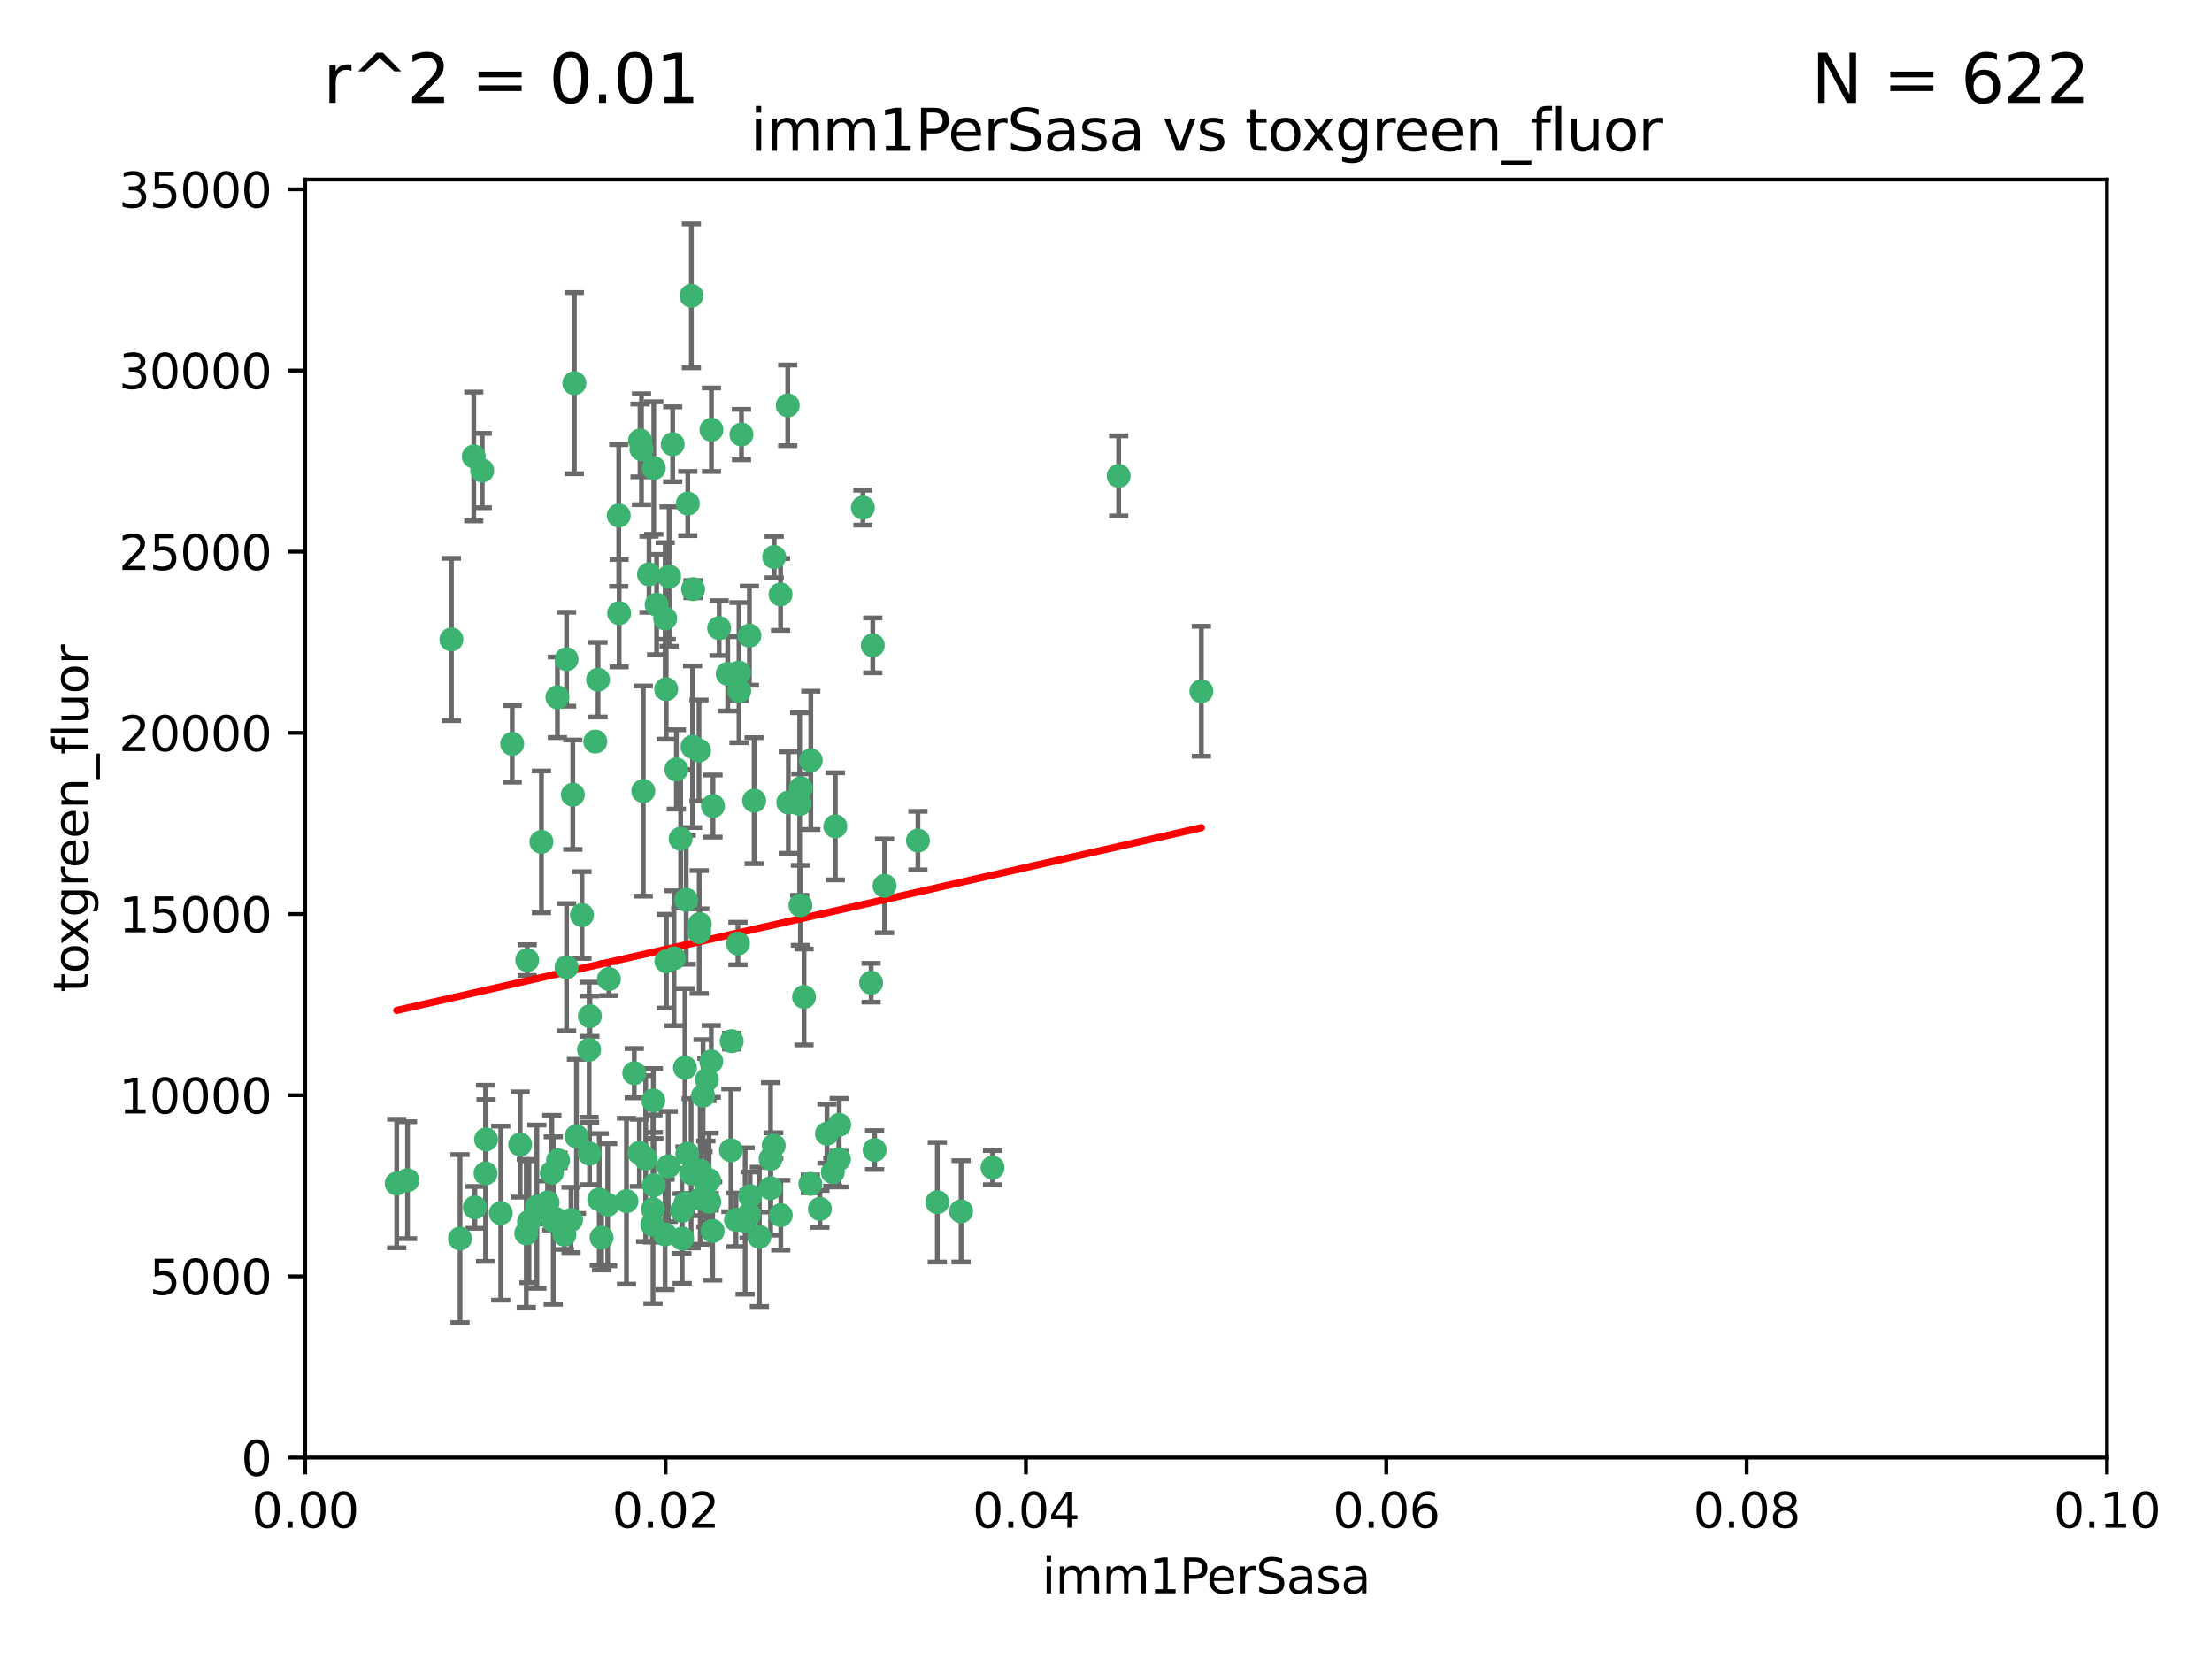 <?xml version="1.0" encoding="utf-8" standalone="no"?>
<!DOCTYPE svg PUBLIC "-//W3C//DTD SVG 1.1//EN"
  "http://www.w3.org/Graphics/SVG/1.1/DTD/svg11.dtd">
<svg xmlns:xlink="http://www.w3.org/1999/xlink" width="460.8pt" height="345.6pt" viewBox="0 0 460.8 345.6" xmlns="http://www.w3.org/2000/svg" version="1.1">
 <defs>
  <style type="text/css">*{stroke-linejoin: round; stroke-linecap: butt}</style>
 </defs>
 <g id="figure_1">
  <g id="patch_1">
   <path d="M 0 345.6 
L 460.8 345.6 
L 460.8 0 
L 0 0 
z
" style="fill: #ffffff"/>
  </g>
  <g id="axes_1">
   <g id="patch_2">
    <path d="M 63.571 303.64 
L 438.93 303.64 
L 438.93 37.411 
L 63.571 37.411 
z
" style="fill: #ffffff"/>
   </g>
   <g id="PathCollection_1">
    <defs>
     <path id="m7c46ebbd32" d="M 0 1.118 
C 0.297 1.118 0.581 1 0.791 0.791 
C 1 0.581 1.118 0.297 1.118 0 
C 1.118 -0.297 1 -0.581 0.791 -0.791 
C 0.581 -1 0.297 -1.118 0 -1.118 
C -0.297 -1.118 -0.581 -1 -0.791 -0.791 
C -1 -0.581 -1.118 -0.297 -1.118 0 
C -1.118 0.297 -1 0.581 -0.791 0.791 
C -0.581 1 -0.297 1.118 0 1.118 
z
" style="stroke: #3cb371"/>
    </defs>
    <g clip-path="url(#pe25ea4dc62)">
     <use xlink:href="#m7c46ebbd32" x="100.458" y="98.026" style="fill: #3cb371; stroke: #3cb371"/>
     <use xlink:href="#m7c46ebbd32" x="98.695" y="95.094" style="fill: #3cb371; stroke: #3cb371"/>
     <use xlink:href="#m7c46ebbd32" x="148.21" y="89.516" style="fill: #3cb371; stroke: #3cb371"/>
     <use xlink:href="#m7c46ebbd32" x="161.277" y="116.045" style="fill: #3cb371; stroke: #3cb371"/>
     <use xlink:href="#m7c46ebbd32" x="138.568" y="128.839" style="fill: #3cb371; stroke: #3cb371"/>
     <use xlink:href="#m7c46ebbd32" x="118.027" y="137.321" style="fill: #3cb371; stroke: #3cb371"/>
     <use xlink:href="#m7c46ebbd32" x="168.903" y="158.394" style="fill: #3cb371; stroke: #3cb371"/>
     <use xlink:href="#m7c46ebbd32" x="133.331" y="91.754" style="fill: #3cb371; stroke: #3cb371"/>
     <use xlink:href="#m7c46ebbd32" x="136.786" y="125.947" style="fill: #3cb371; stroke: #3cb371"/>
     <use xlink:href="#m7c46ebbd32" x="124.016" y="154.483" style="fill: #3cb371; stroke: #3cb371"/>
     <use xlink:href="#m7c46ebbd32" x="128.894" y="107.386" style="fill: #3cb371; stroke: #3cb371"/>
     <use xlink:href="#m7c46ebbd32" x="135.196" y="119.635" style="fill: #3cb371; stroke: #3cb371"/>
     <use xlink:href="#m7c46ebbd32" x="119.649" y="79.819" style="fill: #3cb371; stroke: #3cb371"/>
     <use xlink:href="#m7c46ebbd32" x="144.38" y="122.72" style="fill: #3cb371; stroke: #3cb371"/>
     <use xlink:href="#m7c46ebbd32" x="126.849" y="203.953" style="fill: #3cb371; stroke: #3cb371"/>
     <use xlink:href="#m7c46ebbd32" x="181.811" y="134.443" style="fill: #3cb371; stroke: #3cb371"/>
     <use xlink:href="#m7c46ebbd32" x="106.707" y="154.954" style="fill: #3cb371; stroke: #3cb371"/>
     <use xlink:href="#m7c46ebbd32" x="143.28" y="104.896" style="fill: #3cb371; stroke: #3cb371"/>
     <use xlink:href="#m7c46ebbd32" x="145.613" y="156.348" style="fill: #3cb371; stroke: #3cb371"/>
     <use xlink:href="#m7c46ebbd32" x="179.751" y="105.756" style="fill: #3cb371; stroke: #3cb371"/>
     <use xlink:href="#m7c46ebbd32" x="136.196" y="97.498" style="fill: #3cb371; stroke: #3cb371"/>
     <use xlink:href="#m7c46ebbd32" x="140.132" y="92.545" style="fill: #3cb371; stroke: #3cb371"/>
     <use xlink:href="#m7c46ebbd32" x="119.328" y="165.548" style="fill: #3cb371; stroke: #3cb371"/>
     <use xlink:href="#m7c46ebbd32" x="153.995" y="143.916" style="fill: #3cb371; stroke: #3cb371"/>
     <use xlink:href="#m7c46ebbd32" x="139.392" y="120.108" style="fill: #3cb371; stroke: #3cb371"/>
     <use xlink:href="#m7c46ebbd32" x="122.878" y="211.686" style="fill: #3cb371; stroke: #3cb371"/>
     <use xlink:href="#m7c46ebbd32" x="114.959" y="244.292" style="fill: #3cb371; stroke: #3cb371"/>
     <use xlink:href="#m7c46ebbd32" x="109.831" y="200.005" style="fill: #3cb371; stroke: #3cb371"/>
     <use xlink:href="#m7c46ebbd32" x="149.81" y="130.84" style="fill: #3cb371; stroke: #3cb371"/>
     <use xlink:href="#m7c46ebbd32" x="135.895" y="255.109" style="fill: #3cb371; stroke: #3cb371"/>
     <use xlink:href="#m7c46ebbd32" x="140.407" y="199.62" style="fill: #3cb371; stroke: #3cb371"/>
     <use xlink:href="#m7c46ebbd32" x="112.795" y="175.376" style="fill: #3cb371; stroke: #3cb371"/>
     <use xlink:href="#m7c46ebbd32" x="143.183" y="240.337" style="fill: #3cb371; stroke: #3cb371"/>
     <use xlink:href="#m7c46ebbd32" x="151.594" y="140.37" style="fill: #3cb371; stroke: #3cb371"/>
     <use xlink:href="#m7c46ebbd32" x="164.216" y="167.179" style="fill: #3cb371; stroke: #3cb371"/>
     <use xlink:href="#m7c46ebbd32" x="148.529" y="167.916" style="fill: #3cb371; stroke: #3cb371"/>
     <use xlink:href="#m7c46ebbd32" x="133.632" y="93.572" style="fill: #3cb371; stroke: #3cb371"/>
     <use xlink:href="#m7c46ebbd32" x="110.199" y="254.516" style="fill: #3cb371; stroke: #3cb371"/>
     <use xlink:href="#m7c46ebbd32" x="128.977" y="127.738" style="fill: #3cb371; stroke: #3cb371"/>
     <use xlink:href="#m7c46ebbd32" x="116.121" y="145.262" style="fill: #3cb371; stroke: #3cb371"/>
     <use xlink:href="#m7c46ebbd32" x="115.254" y="254.258" style="fill: #3cb371; stroke: #3cb371"/>
     <use xlink:href="#m7c46ebbd32" x="142.949" y="187.448" style="fill: #3cb371; stroke: #3cb371"/>
     <use xlink:href="#m7c46ebbd32" x="153.946" y="140.122" style="fill: #3cb371; stroke: #3cb371"/>
     <use xlink:href="#m7c46ebbd32" x="136.099" y="229.253" style="fill: #3cb371; stroke: #3cb371"/>
     <use xlink:href="#m7c46ebbd32" x="142.801" y="250.635" style="fill: #3cb371; stroke: #3cb371"/>
     <use xlink:href="#m7c46ebbd32" x="145.864" y="243.887" style="fill: #3cb371; stroke: #3cb371"/>
     <use xlink:href="#m7c46ebbd32" x="144.029" y="61.614" style="fill: #3cb371; stroke: #3cb371"/>
     <use xlink:href="#m7c46ebbd32" x="118.96" y="254.138" style="fill: #3cb371; stroke: #3cb371"/>
     <use xlink:href="#m7c46ebbd32" x="82.639" y="246.552" style="fill: #3cb371; stroke: #3cb371"/>
     <use xlink:href="#m7c46ebbd32" x="95.835" y="258.016" style="fill: #3cb371; stroke: #3cb371"/>
     <use xlink:href="#m7c46ebbd32" x="166.741" y="188.597" style="fill: #3cb371; stroke: #3cb371"/>
     <use xlink:href="#m7c46ebbd32" x="121.234" y="190.622" style="fill: #3cb371; stroke: #3cb371"/>
     <use xlink:href="#m7c46ebbd32" x="164.097" y="84.44" style="fill: #3cb371; stroke: #3cb371"/>
     <use xlink:href="#m7c46ebbd32" x="156.112" y="132.411" style="fill: #3cb371; stroke: #3cb371"/>
     <use xlink:href="#m7c46ebbd32" x="157.1" y="166.79" style="fill: #3cb371; stroke: #3cb371"/>
     <use xlink:href="#m7c46ebbd32" x="147.752" y="250.352" style="fill: #3cb371; stroke: #3cb371"/>
     <use xlink:href="#m7c46ebbd32" x="152.424" y="216.89" style="fill: #3cb371; stroke: #3cb371"/>
     <use xlink:href="#m7c46ebbd32" x="115.709" y="253.893" style="fill: #3cb371; stroke: #3cb371"/>
     <use xlink:href="#m7c46ebbd32" x="160.527" y="247.522" style="fill: #3cb371; stroke: #3cb371"/>
     <use xlink:href="#m7c46ebbd32" x="233.037" y="99.14" style="fill: #3cb371; stroke: #3cb371"/>
     <use xlink:href="#m7c46ebbd32" x="200.209" y="252.344" style="fill: #3cb371; stroke: #3cb371"/>
     <use xlink:href="#m7c46ebbd32" x="181.47" y="204.723" style="fill: #3cb371; stroke: #3cb371"/>
     <use xlink:href="#m7c46ebbd32" x="166.831" y="164.19" style="fill: #3cb371; stroke: #3cb371"/>
     <use xlink:href="#m7c46ebbd32" x="144.271" y="155.561" style="fill: #3cb371; stroke: #3cb371"/>
     <use xlink:href="#m7c46ebbd32" x="250.266" y="143.999" style="fill: #3cb371; stroke: #3cb371"/>
     <use xlink:href="#m7c46ebbd32" x="195.26" y="250.441" style="fill: #3cb371; stroke: #3cb371"/>
     <use xlink:href="#m7c46ebbd32" x="174.014" y="172.143" style="fill: #3cb371; stroke: #3cb371"/>
     <use xlink:href="#m7c46ebbd32" x="167.495" y="207.684" style="fill: #3cb371; stroke: #3cb371"/>
     <use xlink:href="#m7c46ebbd32" x="174.82" y="234.325" style="fill: #3cb371; stroke: #3cb371"/>
     <use xlink:href="#m7c46ebbd32" x="94.037" y="133.213" style="fill: #3cb371; stroke: #3cb371"/>
     <use xlink:href="#m7c46ebbd32" x="154.458" y="90.523" style="fill: #3cb371; stroke: #3cb371"/>
     <use xlink:href="#m7c46ebbd32" x="124.835" y="249.867" style="fill: #3cb371; stroke: #3cb371"/>
     <use xlink:href="#m7c46ebbd32" x="111.839" y="251.387" style="fill: #3cb371; stroke: #3cb371"/>
     <use xlink:href="#m7c46ebbd32" x="140.899" y="160.289" style="fill: #3cb371; stroke: #3cb371"/>
     <use xlink:href="#m7c46ebbd32" x="153.727" y="196.552" style="fill: #3cb371; stroke: #3cb371"/>
     <use xlink:href="#m7c46ebbd32" x="126.589" y="250.967" style="fill: #3cb371; stroke: #3cb371"/>
     <use xlink:href="#m7c46ebbd32" x="172.27" y="236.161" style="fill: #3cb371; stroke: #3cb371"/>
     <use xlink:href="#m7c46ebbd32" x="136.034" y="251.902" style="fill: #3cb371; stroke: #3cb371"/>
     <use xlink:href="#m7c46ebbd32" x="142.688" y="222.416" style="fill: #3cb371; stroke: #3cb371"/>
     <use xlink:href="#m7c46ebbd32" x="142.11" y="258.008" style="fill: #3cb371; stroke: #3cb371"/>
     <use xlink:href="#m7c46ebbd32" x="148.169" y="221.118" style="fill: #3cb371; stroke: #3cb371"/>
     <use xlink:href="#m7c46ebbd32" x="141.792" y="174.728" style="fill: #3cb371; stroke: #3cb371"/>
     <use xlink:href="#m7c46ebbd32" x="101.256" y="237.366" style="fill: #3cb371; stroke: #3cb371"/>
     <use xlink:href="#m7c46ebbd32" x="174.76" y="241.487" style="fill: #3cb371; stroke: #3cb371"/>
     <use xlink:href="#m7c46ebbd32" x="143.973" y="244.424" style="fill: #3cb371; stroke: #3cb371"/>
     <use xlink:href="#m7c46ebbd32" x="124.578" y="141.593" style="fill: #3cb371; stroke: #3cb371"/>
     <use xlink:href="#m7c46ebbd32" x="191.219" y="175.112" style="fill: #3cb371; stroke: #3cb371"/>
     <use xlink:href="#m7c46ebbd32" x="158.191" y="257.652" style="fill: #3cb371; stroke: #3cb371"/>
     <use xlink:href="#m7c46ebbd32" x="161.18" y="238.639" style="fill: #3cb371; stroke: #3cb371"/>
     <use xlink:href="#m7c46ebbd32" x="147.712" y="245.857" style="fill: #3cb371; stroke: #3cb371"/>
     <use xlink:href="#m7c46ebbd32" x="134.507" y="241.363" style="fill: #3cb371; stroke: #3cb371"/>
     <use xlink:href="#m7c46ebbd32" x="139.208" y="242.989" style="fill: #3cb371; stroke: #3cb371"/>
     <use xlink:href="#m7c46ebbd32" x="145.66" y="194.16" style="fill: #3cb371; stroke: #3cb371"/>
     <use xlink:href="#m7c46ebbd32" x="152.267" y="239.629" style="fill: #3cb371; stroke: #3cb371"/>
     <use xlink:href="#m7c46ebbd32" x="114.073" y="250.499" style="fill: #3cb371; stroke: #3cb371"/>
     <use xlink:href="#m7c46ebbd32" x="145.779" y="192.502" style="fill: #3cb371; stroke: #3cb371"/>
     <use xlink:href="#m7c46ebbd32" x="98.924" y="251.524" style="fill: #3cb371; stroke: #3cb371"/>
     <use xlink:href="#m7c46ebbd32" x="147.264" y="224.911" style="fill: #3cb371; stroke: #3cb371"/>
     <use xlink:href="#m7c46ebbd32" x="120.084" y="236.725" style="fill: #3cb371; stroke: #3cb371"/>
     <use xlink:href="#m7c46ebbd32" x="130.503" y="250.228" style="fill: #3cb371; stroke: #3cb371"/>
     <use xlink:href="#m7c46ebbd32" x="168.811" y="246.625" style="fill: #3cb371; stroke: #3cb371"/>
     <use xlink:href="#m7c46ebbd32" x="109.635" y="256.937" style="fill: #3cb371; stroke: #3cb371"/>
     <use xlink:href="#m7c46ebbd32" x="136.214" y="246.91" style="fill: #3cb371; stroke: #3cb371"/>
     <use xlink:href="#m7c46ebbd32" x="122.722" y="218.674" style="fill: #3cb371; stroke: #3cb371"/>
     <use xlink:href="#m7c46ebbd32" x="134.01" y="164.794" style="fill: #3cb371; stroke: #3cb371"/>
     <use xlink:href="#m7c46ebbd32" x="138.544" y="257.163" style="fill: #3cb371; stroke: #3cb371"/>
     <use xlink:href="#m7c46ebbd32" x="138.782" y="143.576" style="fill: #3cb371; stroke: #3cb371"/>
     <use xlink:href="#m7c46ebbd32" x="125.313" y="257.808" style="fill: #3cb371; stroke: #3cb371"/>
     <use xlink:href="#m7c46ebbd32" x="138.822" y="200.236" style="fill: #3cb371; stroke: #3cb371"/>
     <use xlink:href="#m7c46ebbd32" x="84.891" y="245.856" style="fill: #3cb371; stroke: #3cb371"/>
     <use xlink:href="#m7c46ebbd32" x="108.36" y="238.42" style="fill: #3cb371; stroke: #3cb371"/>
     <use xlink:href="#m7c46ebbd32" x="156.271" y="249.178" style="fill: #3cb371; stroke: #3cb371"/>
     <use xlink:href="#m7c46ebbd32" x="117.573" y="257.211" style="fill: #3cb371; stroke: #3cb371"/>
     <use xlink:href="#m7c46ebbd32" x="182.199" y="239.568" style="fill: #3cb371; stroke: #3cb371"/>
     <use xlink:href="#m7c46ebbd32" x="142.046" y="252.246" style="fill: #3cb371; stroke: #3cb371"/>
     <use xlink:href="#m7c46ebbd32" x="133.193" y="240.162" style="fill: #3cb371; stroke: #3cb371"/>
     <use xlink:href="#m7c46ebbd32" x="162.65" y="253.135" style="fill: #3cb371; stroke: #3cb371"/>
     <use xlink:href="#m7c46ebbd32" x="170.802" y="251.838" style="fill: #3cb371; stroke: #3cb371"/>
     <use xlink:href="#m7c46ebbd32" x="166.587" y="167.495" style="fill: #3cb371; stroke: #3cb371"/>
     <use xlink:href="#m7c46ebbd32" x="148.459" y="256.438" style="fill: #3cb371; stroke: #3cb371"/>
     <use xlink:href="#m7c46ebbd32" x="104.316" y="252.723" style="fill: #3cb371; stroke: #3cb371"/>
     <use xlink:href="#m7c46ebbd32" x="132.127" y="223.562" style="fill: #3cb371; stroke: #3cb371"/>
     <use xlink:href="#m7c46ebbd32" x="101.148" y="244.428" style="fill: #3cb371; stroke: #3cb371"/>
     <use xlink:href="#m7c46ebbd32" x="160.528" y="241.412" style="fill: #3cb371; stroke: #3cb371"/>
     <use xlink:href="#m7c46ebbd32" x="173.486" y="244.17" style="fill: #3cb371; stroke: #3cb371"/>
     <use xlink:href="#m7c46ebbd32" x="162.604" y="123.828" style="fill: #3cb371; stroke: #3cb371"/>
     <use xlink:href="#m7c46ebbd32" x="122.819" y="240.314" style="fill: #3cb371; stroke: #3cb371"/>
     <use xlink:href="#m7c46ebbd32" x="116.256" y="241.718" style="fill: #3cb371; stroke: #3cb371"/>
     <use xlink:href="#m7c46ebbd32" x="156.045" y="252.978" style="fill: #3cb371; stroke: #3cb371"/>
     <use xlink:href="#m7c46ebbd32" x="118.024" y="201.488" style="fill: #3cb371; stroke: #3cb371"/>
     <use xlink:href="#m7c46ebbd32" x="184.271" y="184.534" style="fill: #3cb371; stroke: #3cb371"/>
     <use xlink:href="#m7c46ebbd32" x="206.766" y="243.241" style="fill: #3cb371; stroke: #3cb371"/>
     <use xlink:href="#m7c46ebbd32" x="147.046" y="246.624" style="fill: #3cb371; stroke: #3cb371"/>
     <use xlink:href="#m7c46ebbd32" x="155.225" y="254.359" style="fill: #3cb371; stroke: #3cb371"/>
     <use xlink:href="#m7c46ebbd32" x="153.316" y="254.12" style="fill: #3cb371; stroke: #3cb371"/>
     <use xlink:href="#m7c46ebbd32" x="146.002" y="249.74" style="fill: #3cb371; stroke: #3cb371"/>
     <use xlink:href="#m7c46ebbd32" x="146.461" y="228.248" style="fill: #3cb371; stroke: #3cb371"/>
    </g>
   </g>
   <g id="matplotlib.axis_1">
    <g id="xtick_1">
     <g id="line2d_1">
      <defs>
       <path id="m82d5b78a0b" d="M 0 0 
L 0 3.5 
" style="stroke: #000000; stroke-width: 0.8"/>
      </defs>
      <g>
       <use xlink:href="#m82d5b78a0b" x="63.571" y="303.64" style="stroke: #000000; stroke-width: 0.8"/>
      </g>
     </g>
     <g id="text_1">
      <!-- 0.00 -->
      <g transform="translate(52.438 318.238)scale(0.1 -0.1)">
       <defs>
        <path id="DejaVuSans-30" d="M 2034 4250 
Q 1547 4250 1301 3770 
Q 1056 3291 1056 2328 
Q 1056 1369 1301 889 
Q 1547 409 2034 409 
Q 2525 409 2770 889 
Q 3016 1369 3016 2328 
Q 3016 3291 2770 3770 
Q 2525 4250 2034 4250 
z
M 2034 4750 
Q 2819 4750 3233 4129 
Q 3647 3509 3647 2328 
Q 3647 1150 3233 529 
Q 2819 -91 2034 -91 
Q 1250 -91 836 529 
Q 422 1150 422 2328 
Q 422 3509 836 4129 
Q 1250 4750 2034 4750 
z
" transform="scale(0.016)"/>
        <path id="DejaVuSans-2e" d="M 684 794 
L 1344 794 
L 1344 0 
L 684 0 
L 684 794 
z
" transform="scale(0.016)"/>
       </defs>
       <use xlink:href="#DejaVuSans-30"/>
       <use xlink:href="#DejaVuSans-2e" x="63.623"/>
       <use xlink:href="#DejaVuSans-30" x="95.41"/>
       <use xlink:href="#DejaVuSans-30" x="159.033"/>
      </g>
     </g>
    </g>
    <g id="xtick_2">
     <g id="line2d_2">
      <g>
       <use xlink:href="#m82d5b78a0b" x="138.643" y="303.64" style="stroke: #000000; stroke-width: 0.8"/>
      </g>
     </g>
     <g id="text_2">
      <!-- 0.02 -->
      <g transform="translate(127.51 318.238)scale(0.1 -0.1)">
       <defs>
        <path id="DejaVuSans-32" d="M 1228 531 
L 3431 531 
L 3431 0 
L 469 0 
L 469 531 
Q 828 903 1448 1529 
Q 2069 2156 2228 2338 
Q 2531 2678 2651 2914 
Q 2772 3150 2772 3378 
Q 2772 3750 2511 3984 
Q 2250 4219 1831 4219 
Q 1534 4219 1204 4116 
Q 875 4013 500 3803 
L 500 4441 
Q 881 4594 1212 4672 
Q 1544 4750 1819 4750 
Q 2544 4750 2975 4387 
Q 3406 4025 3406 3419 
Q 3406 3131 3298 2873 
Q 3191 2616 2906 2266 
Q 2828 2175 2409 1742 
Q 1991 1309 1228 531 
z
" transform="scale(0.016)"/>
       </defs>
       <use xlink:href="#DejaVuSans-30"/>
       <use xlink:href="#DejaVuSans-2e" x="63.623"/>
       <use xlink:href="#DejaVuSans-30" x="95.41"/>
       <use xlink:href="#DejaVuSans-32" x="159.033"/>
      </g>
     </g>
    </g>
    <g id="xtick_3">
     <g id="line2d_3">
      <g>
       <use xlink:href="#m82d5b78a0b" x="213.715" y="303.64" style="stroke: #000000; stroke-width: 0.8"/>
      </g>
     </g>
     <g id="text_3">
      <!-- 0.04 -->
      <g transform="translate(202.582 318.238)scale(0.1 -0.1)">
       <defs>
        <path id="DejaVuSans-34" d="M 2419 4116 
L 825 1625 
L 2419 1625 
L 2419 4116 
z
M 2253 4666 
L 3047 4666 
L 3047 1625 
L 3713 1625 
L 3713 1100 
L 3047 1100 
L 3047 0 
L 2419 0 
L 2419 1100 
L 313 1100 
L 313 1709 
L 2253 4666 
z
" transform="scale(0.016)"/>
       </defs>
       <use xlink:href="#DejaVuSans-30"/>
       <use xlink:href="#DejaVuSans-2e" x="63.623"/>
       <use xlink:href="#DejaVuSans-30" x="95.41"/>
       <use xlink:href="#DejaVuSans-34" x="159.033"/>
      </g>
     </g>
    </g>
    <g id="xtick_4">
     <g id="line2d_4">
      <g>
       <use xlink:href="#m82d5b78a0b" x="288.786" y="303.64" style="stroke: #000000; stroke-width: 0.8"/>
      </g>
     </g>
     <g id="text_4">
      <!-- 0.06 -->
      <g transform="translate(277.654 318.238)scale(0.1 -0.1)">
       <defs>
        <path id="DejaVuSans-36" d="M 2113 2584 
Q 1688 2584 1439 2293 
Q 1191 2003 1191 1497 
Q 1191 994 1439 701 
Q 1688 409 2113 409 
Q 2538 409 2786 701 
Q 3034 994 3034 1497 
Q 3034 2003 2786 2293 
Q 2538 2584 2113 2584 
z
M 3366 4563 
L 3366 3988 
Q 3128 4100 2886 4159 
Q 2644 4219 2406 4219 
Q 1781 4219 1451 3797 
Q 1122 3375 1075 2522 
Q 1259 2794 1537 2939 
Q 1816 3084 2150 3084 
Q 2853 3084 3261 2657 
Q 3669 2231 3669 1497 
Q 3669 778 3244 343 
Q 2819 -91 2113 -91 
Q 1303 -91 875 529 
Q 447 1150 447 2328 
Q 447 3434 972 4092 
Q 1497 4750 2381 4750 
Q 2619 4750 2861 4703 
Q 3103 4656 3366 4563 
z
" transform="scale(0.016)"/>
       </defs>
       <use xlink:href="#DejaVuSans-30"/>
       <use xlink:href="#DejaVuSans-2e" x="63.623"/>
       <use xlink:href="#DejaVuSans-30" x="95.41"/>
       <use xlink:href="#DejaVuSans-36" x="159.033"/>
      </g>
     </g>
    </g>
    <g id="xtick_5">
     <g id="line2d_5">
      <g>
       <use xlink:href="#m82d5b78a0b" x="363.858" y="303.64" style="stroke: #000000; stroke-width: 0.8"/>
      </g>
     </g>
     <g id="text_5">
      <!-- 0.08 -->
      <g transform="translate(352.725 318.238)scale(0.1 -0.1)">
       <defs>
        <path id="DejaVuSans-38" d="M 2034 2216 
Q 1584 2216 1326 1975 
Q 1069 1734 1069 1313 
Q 1069 891 1326 650 
Q 1584 409 2034 409 
Q 2484 409 2743 651 
Q 3003 894 3003 1313 
Q 3003 1734 2745 1975 
Q 2488 2216 2034 2216 
z
M 1403 2484 
Q 997 2584 770 2862 
Q 544 3141 544 3541 
Q 544 4100 942 4425 
Q 1341 4750 2034 4750 
Q 2731 4750 3128 4425 
Q 3525 4100 3525 3541 
Q 3525 3141 3298 2862 
Q 3072 2584 2669 2484 
Q 3125 2378 3379 2068 
Q 3634 1759 3634 1313 
Q 3634 634 3220 271 
Q 2806 -91 2034 -91 
Q 1263 -91 848 271 
Q 434 634 434 1313 
Q 434 1759 690 2068 
Q 947 2378 1403 2484 
z
M 1172 3481 
Q 1172 3119 1398 2916 
Q 1625 2713 2034 2713 
Q 2441 2713 2670 2916 
Q 2900 3119 2900 3481 
Q 2900 3844 2670 4047 
Q 2441 4250 2034 4250 
Q 1625 4250 1398 4047 
Q 1172 3844 1172 3481 
z
" transform="scale(0.016)"/>
       </defs>
       <use xlink:href="#DejaVuSans-30"/>
       <use xlink:href="#DejaVuSans-2e" x="63.623"/>
       <use xlink:href="#DejaVuSans-30" x="95.41"/>
       <use xlink:href="#DejaVuSans-38" x="159.033"/>
      </g>
     </g>
    </g>
    <g id="xtick_6">
     <g id="line2d_6">
      <g>
       <use xlink:href="#m82d5b78a0b" x="438.93" y="303.64" style="stroke: #000000; stroke-width: 0.8"/>
      </g>
     </g>
     <g id="text_6">
      <!-- 0.10 -->
      <g transform="translate(427.797 318.238)scale(0.1 -0.1)">
       <defs>
        <path id="DejaVuSans-31" d="M 794 531 
L 1825 531 
L 1825 4091 
L 703 3866 
L 703 4441 
L 1819 4666 
L 2450 4666 
L 2450 531 
L 3481 531 
L 3481 0 
L 794 0 
L 794 531 
z
" transform="scale(0.016)"/>
       </defs>
       <use xlink:href="#DejaVuSans-30"/>
       <use xlink:href="#DejaVuSans-2e" x="63.623"/>
       <use xlink:href="#DejaVuSans-31" x="95.41"/>
       <use xlink:href="#DejaVuSans-30" x="159.033"/>
      </g>
     </g>
    </g>
    <g id="text_7">
     <!-- imm1PerSasa -->
     <g transform="translate(217.067 331.917)scale(0.1 -0.1)">
      <defs>
       <path id="DejaVuSans-69" d="M 603 3500 
L 1178 3500 
L 1178 0 
L 603 0 
L 603 3500 
z
M 603 4863 
L 1178 4863 
L 1178 4134 
L 603 4134 
L 603 4863 
z
" transform="scale(0.016)"/>
       <path id="DejaVuSans-6d" d="M 3328 2828 
Q 3544 3216 3844 3400 
Q 4144 3584 4550 3584 
Q 5097 3584 5394 3201 
Q 5691 2819 5691 2113 
L 5691 0 
L 5113 0 
L 5113 2094 
Q 5113 2597 4934 2840 
Q 4756 3084 4391 3084 
Q 3944 3084 3684 2787 
Q 3425 2491 3425 1978 
L 3425 0 
L 2847 0 
L 2847 2094 
Q 2847 2600 2669 2842 
Q 2491 3084 2119 3084 
Q 1678 3084 1418 2786 
Q 1159 2488 1159 1978 
L 1159 0 
L 581 0 
L 581 3500 
L 1159 3500 
L 1159 2956 
Q 1356 3278 1631 3431 
Q 1906 3584 2284 3584 
Q 2666 3584 2933 3390 
Q 3200 3197 3328 2828 
z
" transform="scale(0.016)"/>
       <path id="DejaVuSans-50" d="M 1259 4147 
L 1259 2394 
L 2053 2394 
Q 2494 2394 2734 2622 
Q 2975 2850 2975 3272 
Q 2975 3691 2734 3919 
Q 2494 4147 2053 4147 
L 1259 4147 
z
M 628 4666 
L 2053 4666 
Q 2838 4666 3239 4311 
Q 3641 3956 3641 3272 
Q 3641 2581 3239 2228 
Q 2838 1875 2053 1875 
L 1259 1875 
L 1259 0 
L 628 0 
L 628 4666 
z
" transform="scale(0.016)"/>
       <path id="DejaVuSans-65" d="M 3597 1894 
L 3597 1613 
L 953 1613 
Q 991 1019 1311 708 
Q 1631 397 2203 397 
Q 2534 397 2845 478 
Q 3156 559 3463 722 
L 3463 178 
Q 3153 47 2828 -22 
Q 2503 -91 2169 -91 
Q 1331 -91 842 396 
Q 353 884 353 1716 
Q 353 2575 817 3079 
Q 1281 3584 2069 3584 
Q 2775 3584 3186 3129 
Q 3597 2675 3597 1894 
z
M 3022 2063 
Q 3016 2534 2758 2815 
Q 2500 3097 2075 3097 
Q 1594 3097 1305 2825 
Q 1016 2553 972 2059 
L 3022 2063 
z
" transform="scale(0.016)"/>
       <path id="DejaVuSans-72" d="M 2631 2963 
Q 2534 3019 2420 3045 
Q 2306 3072 2169 3072 
Q 1681 3072 1420 2755 
Q 1159 2438 1159 1844 
L 1159 0 
L 581 0 
L 581 3500 
L 1159 3500 
L 1159 2956 
Q 1341 3275 1631 3429 
Q 1922 3584 2338 3584 
Q 2397 3584 2469 3576 
Q 2541 3569 2628 3553 
L 2631 2963 
z
" transform="scale(0.016)"/>
       <path id="DejaVuSans-53" d="M 3425 4513 
L 3425 3897 
Q 3066 4069 2747 4153 
Q 2428 4238 2131 4238 
Q 1616 4238 1336 4038 
Q 1056 3838 1056 3469 
Q 1056 3159 1242 3001 
Q 1428 2844 1947 2747 
L 2328 2669 
Q 3034 2534 3370 2195 
Q 3706 1856 3706 1288 
Q 3706 609 3251 259 
Q 2797 -91 1919 -91 
Q 1588 -91 1214 -16 
Q 841 59 441 206 
L 441 856 
Q 825 641 1194 531 
Q 1563 422 1919 422 
Q 2459 422 2753 634 
Q 3047 847 3047 1241 
Q 3047 1584 2836 1778 
Q 2625 1972 2144 2069 
L 1759 2144 
Q 1053 2284 737 2584 
Q 422 2884 422 3419 
Q 422 4038 858 4394 
Q 1294 4750 2059 4750 
Q 2388 4750 2728 4690 
Q 3069 4631 3425 4513 
z
" transform="scale(0.016)"/>
       <path id="DejaVuSans-61" d="M 2194 1759 
Q 1497 1759 1228 1600 
Q 959 1441 959 1056 
Q 959 750 1161 570 
Q 1363 391 1709 391 
Q 2188 391 2477 730 
Q 2766 1069 2766 1631 
L 2766 1759 
L 2194 1759 
z
M 3341 1997 
L 3341 0 
L 2766 0 
L 2766 531 
Q 2569 213 2275 61 
Q 1981 -91 1556 -91 
Q 1019 -91 701 211 
Q 384 513 384 1019 
Q 384 1609 779 1909 
Q 1175 2209 1959 2209 
L 2766 2209 
L 2766 2266 
Q 2766 2663 2505 2880 
Q 2244 3097 1772 3097 
Q 1472 3097 1187 3025 
Q 903 2953 641 2809 
L 641 3341 
Q 956 3463 1253 3523 
Q 1550 3584 1831 3584 
Q 2591 3584 2966 3190 
Q 3341 2797 3341 1997 
z
" transform="scale(0.016)"/>
       <path id="DejaVuSans-73" d="M 2834 3397 
L 2834 2853 
Q 2591 2978 2328 3040 
Q 2066 3103 1784 3103 
Q 1356 3103 1142 2972 
Q 928 2841 928 2578 
Q 928 2378 1081 2264 
Q 1234 2150 1697 2047 
L 1894 2003 
Q 2506 1872 2764 1633 
Q 3022 1394 3022 966 
Q 3022 478 2636 193 
Q 2250 -91 1575 -91 
Q 1294 -91 989 -36 
Q 684 19 347 128 
L 347 722 
Q 666 556 975 473 
Q 1284 391 1588 391 
Q 1994 391 2212 530 
Q 2431 669 2431 922 
Q 2431 1156 2273 1281 
Q 2116 1406 1581 1522 
L 1381 1569 
Q 847 1681 609 1914 
Q 372 2147 372 2553 
Q 372 3047 722 3315 
Q 1072 3584 1716 3584 
Q 2034 3584 2315 3537 
Q 2597 3491 2834 3397 
z
" transform="scale(0.016)"/>
      </defs>
      <use xlink:href="#DejaVuSans-69"/>
      <use xlink:href="#DejaVuSans-6d" x="27.783"/>
      <use xlink:href="#DejaVuSans-6d" x="125.195"/>
      <use xlink:href="#DejaVuSans-31" x="222.607"/>
      <use xlink:href="#DejaVuSans-50" x="286.23"/>
      <use xlink:href="#DejaVuSans-65" x="342.908"/>
      <use xlink:href="#DejaVuSans-72" x="404.432"/>
      <use xlink:href="#DejaVuSans-53" x="445.545"/>
      <use xlink:href="#DejaVuSans-61" x="509.021"/>
      <use xlink:href="#DejaVuSans-73" x="570.301"/>
      <use xlink:href="#DejaVuSans-61" x="622.4"/>
     </g>
    </g>
   </g>
   <g id="matplotlib.axis_2">
    <g id="ytick_1">
     <g id="line2d_7">
      <defs>
       <path id="m34b39f98b1" d="M 0 0 
L -3.5 0 
" style="stroke: #000000; stroke-width: 0.8"/>
      </defs>
      <g>
       <use xlink:href="#m34b39f98b1" x="63.571" y="303.64" style="stroke: #000000; stroke-width: 0.8"/>
      </g>
     </g>
     <g id="text_8">
      <!-- 0 -->
      <g transform="translate(50.209 307.439)scale(0.1 -0.1)">
       <use xlink:href="#DejaVuSans-30"/>
      </g>
     </g>
    </g>
    <g id="ytick_2">
     <g id="line2d_8">
      <g>
       <use xlink:href="#m34b39f98b1" x="63.571" y="265.897" style="stroke: #000000; stroke-width: 0.8"/>
      </g>
     </g>
     <g id="text_9">
      <!-- 5000 -->
      <g transform="translate(31.121 269.696)scale(0.1 -0.1)">
       <defs>
        <path id="DejaVuSans-35" d="M 691 4666 
L 3169 4666 
L 3169 4134 
L 1269 4134 
L 1269 2991 
Q 1406 3038 1543 3061 
Q 1681 3084 1819 3084 
Q 2600 3084 3056 2656 
Q 3513 2228 3513 1497 
Q 3513 744 3044 326 
Q 2575 -91 1722 -91 
Q 1428 -91 1123 -41 
Q 819 9 494 109 
L 494 744 
Q 775 591 1075 516 
Q 1375 441 1709 441 
Q 2250 441 2565 725 
Q 2881 1009 2881 1497 
Q 2881 1984 2565 2268 
Q 2250 2553 1709 2553 
Q 1456 2553 1204 2497 
Q 953 2441 691 2322 
L 691 4666 
z
" transform="scale(0.016)"/>
       </defs>
       <use xlink:href="#DejaVuSans-35"/>
       <use xlink:href="#DejaVuSans-30" x="63.623"/>
       <use xlink:href="#DejaVuSans-30" x="127.246"/>
       <use xlink:href="#DejaVuSans-30" x="190.869"/>
      </g>
     </g>
    </g>
    <g id="ytick_3">
     <g id="line2d_9">
      <g>
       <use xlink:href="#m34b39f98b1" x="63.571" y="228.154" style="stroke: #000000; stroke-width: 0.8"/>
      </g>
     </g>
     <g id="text_10">
      <!-- 10000 -->
      <g transform="translate(24.759 231.953)scale(0.1 -0.1)">
       <use xlink:href="#DejaVuSans-31"/>
       <use xlink:href="#DejaVuSans-30" x="63.623"/>
       <use xlink:href="#DejaVuSans-30" x="127.246"/>
       <use xlink:href="#DejaVuSans-30" x="190.869"/>
       <use xlink:href="#DejaVuSans-30" x="254.492"/>
      </g>
     </g>
    </g>
    <g id="ytick_4">
     <g id="line2d_10">
      <g>
       <use xlink:href="#m34b39f98b1" x="63.571" y="190.411" style="stroke: #000000; stroke-width: 0.8"/>
      </g>
     </g>
     <g id="text_11">
      <!-- 15000 -->
      <g transform="translate(24.759 194.21)scale(0.1 -0.1)">
       <use xlink:href="#DejaVuSans-31"/>
       <use xlink:href="#DejaVuSans-35" x="63.623"/>
       <use xlink:href="#DejaVuSans-30" x="127.246"/>
       <use xlink:href="#DejaVuSans-30" x="190.869"/>
       <use xlink:href="#DejaVuSans-30" x="254.492"/>
      </g>
     </g>
    </g>
    <g id="ytick_5">
     <g id="line2d_11">
      <g>
       <use xlink:href="#m34b39f98b1" x="63.571" y="152.668" style="stroke: #000000; stroke-width: 0.8"/>
      </g>
     </g>
     <g id="text_12">
      <!-- 20000 -->
      <g transform="translate(24.759 156.467)scale(0.1 -0.1)">
       <use xlink:href="#DejaVuSans-32"/>
       <use xlink:href="#DejaVuSans-30" x="63.623"/>
       <use xlink:href="#DejaVuSans-30" x="127.246"/>
       <use xlink:href="#DejaVuSans-30" x="190.869"/>
       <use xlink:href="#DejaVuSans-30" x="254.492"/>
      </g>
     </g>
    </g>
    <g id="ytick_6">
     <g id="line2d_12">
      <g>
       <use xlink:href="#m34b39f98b1" x="63.571" y="114.925" style="stroke: #000000; stroke-width: 0.8"/>
      </g>
     </g>
     <g id="text_13">
      <!-- 25000 -->
      <g transform="translate(24.759 118.724)scale(0.1 -0.1)">
       <use xlink:href="#DejaVuSans-32"/>
       <use xlink:href="#DejaVuSans-35" x="63.623"/>
       <use xlink:href="#DejaVuSans-30" x="127.246"/>
       <use xlink:href="#DejaVuSans-30" x="190.869"/>
       <use xlink:href="#DejaVuSans-30" x="254.492"/>
      </g>
     </g>
    </g>
    <g id="ytick_7">
     <g id="line2d_13">
      <g>
       <use xlink:href="#m34b39f98b1" x="63.571" y="77.181" style="stroke: #000000; stroke-width: 0.8"/>
      </g>
     </g>
     <g id="text_14">
      <!-- 30000 -->
      <g transform="translate(24.759 80.981)scale(0.1 -0.1)">
       <defs>
        <path id="DejaVuSans-33" d="M 2597 2516 
Q 3050 2419 3304 2112 
Q 3559 1806 3559 1356 
Q 3559 666 3084 287 
Q 2609 -91 1734 -91 
Q 1441 -91 1130 -33 
Q 819 25 488 141 
L 488 750 
Q 750 597 1062 519 
Q 1375 441 1716 441 
Q 2309 441 2620 675 
Q 2931 909 2931 1356 
Q 2931 1769 2642 2001 
Q 2353 2234 1838 2234 
L 1294 2234 
L 1294 2753 
L 1863 2753 
Q 2328 2753 2575 2939 
Q 2822 3125 2822 3475 
Q 2822 3834 2567 4026 
Q 2313 4219 1838 4219 
Q 1578 4219 1281 4162 
Q 984 4106 628 3988 
L 628 4550 
Q 988 4650 1302 4700 
Q 1616 4750 1894 4750 
Q 2613 4750 3031 4423 
Q 3450 4097 3450 3541 
Q 3450 3153 3228 2886 
Q 3006 2619 2597 2516 
z
" transform="scale(0.016)"/>
       </defs>
       <use xlink:href="#DejaVuSans-33"/>
       <use xlink:href="#DejaVuSans-30" x="63.623"/>
       <use xlink:href="#DejaVuSans-30" x="127.246"/>
       <use xlink:href="#DejaVuSans-30" x="190.869"/>
       <use xlink:href="#DejaVuSans-30" x="254.492"/>
      </g>
     </g>
    </g>
    <g id="ytick_8">
     <g id="line2d_14">
      <g>
       <use xlink:href="#m34b39f98b1" x="63.571" y="39.438" style="stroke: #000000; stroke-width: 0.8"/>
      </g>
     </g>
     <g id="text_15">
      <!-- 35000 -->
      <g transform="translate(24.759 43.238)scale(0.1 -0.1)">
       <use xlink:href="#DejaVuSans-33"/>
       <use xlink:href="#DejaVuSans-35" x="63.623"/>
       <use xlink:href="#DejaVuSans-30" x="127.246"/>
       <use xlink:href="#DejaVuSans-30" x="190.869"/>
       <use xlink:href="#DejaVuSans-30" x="254.492"/>
      </g>
     </g>
    </g>
    <g id="text_16">
     <!-- toxgreen_fluor -->
     <g transform="translate(18.401 206.72)rotate(-90)scale(0.1 -0.1)">
      <defs>
       <path id="DejaVuSans-74" d="M 1172 4494 
L 1172 3500 
L 2356 3500 
L 2356 3053 
L 1172 3053 
L 1172 1153 
Q 1172 725 1289 603 
Q 1406 481 1766 481 
L 2356 481 
L 2356 0 
L 1766 0 
Q 1100 0 847 248 
Q 594 497 594 1153 
L 594 3053 
L 172 3053 
L 172 3500 
L 594 3500 
L 594 4494 
L 1172 4494 
z
" transform="scale(0.016)"/>
       <path id="DejaVuSans-6f" d="M 1959 3097 
Q 1497 3097 1228 2736 
Q 959 2375 959 1747 
Q 959 1119 1226 758 
Q 1494 397 1959 397 
Q 2419 397 2687 759 
Q 2956 1122 2956 1747 
Q 2956 2369 2687 2733 
Q 2419 3097 1959 3097 
z
M 1959 3584 
Q 2709 3584 3137 3096 
Q 3566 2609 3566 1747 
Q 3566 888 3137 398 
Q 2709 -91 1959 -91 
Q 1206 -91 779 398 
Q 353 888 353 1747 
Q 353 2609 779 3096 
Q 1206 3584 1959 3584 
z
" transform="scale(0.016)"/>
       <path id="DejaVuSans-78" d="M 3513 3500 
L 2247 1797 
L 3578 0 
L 2900 0 
L 1881 1375 
L 863 0 
L 184 0 
L 1544 1831 
L 300 3500 
L 978 3500 
L 1906 2253 
L 2834 3500 
L 3513 3500 
z
" transform="scale(0.016)"/>
       <path id="DejaVuSans-67" d="M 2906 1791 
Q 2906 2416 2648 2759 
Q 2391 3103 1925 3103 
Q 1463 3103 1205 2759 
Q 947 2416 947 1791 
Q 947 1169 1205 825 
Q 1463 481 1925 481 
Q 2391 481 2648 825 
Q 2906 1169 2906 1791 
z
M 3481 434 
Q 3481 -459 3084 -895 
Q 2688 -1331 1869 -1331 
Q 1566 -1331 1297 -1286 
Q 1028 -1241 775 -1147 
L 775 -588 
Q 1028 -725 1275 -790 
Q 1522 -856 1778 -856 
Q 2344 -856 2625 -561 
Q 2906 -266 2906 331 
L 2906 616 
Q 2728 306 2450 153 
Q 2172 0 1784 0 
Q 1141 0 747 490 
Q 353 981 353 1791 
Q 353 2603 747 3093 
Q 1141 3584 1784 3584 
Q 2172 3584 2450 3431 
Q 2728 3278 2906 2969 
L 2906 3500 
L 3481 3500 
L 3481 434 
z
" transform="scale(0.016)"/>
       <path id="DejaVuSans-6e" d="M 3513 2113 
L 3513 0 
L 2938 0 
L 2938 2094 
Q 2938 2591 2744 2837 
Q 2550 3084 2163 3084 
Q 1697 3084 1428 2787 
Q 1159 2491 1159 1978 
L 1159 0 
L 581 0 
L 581 3500 
L 1159 3500 
L 1159 2956 
Q 1366 3272 1645 3428 
Q 1925 3584 2291 3584 
Q 2894 3584 3203 3211 
Q 3513 2838 3513 2113 
z
" transform="scale(0.016)"/>
       <path id="DejaVuSans-5f" d="M 3263 -1063 
L 3263 -1509 
L -63 -1509 
L -63 -1063 
L 3263 -1063 
z
" transform="scale(0.016)"/>
       <path id="DejaVuSans-66" d="M 2375 4863 
L 2375 4384 
L 1825 4384 
Q 1516 4384 1395 4259 
Q 1275 4134 1275 3809 
L 1275 3500 
L 2222 3500 
L 2222 3053 
L 1275 3053 
L 1275 0 
L 697 0 
L 697 3053 
L 147 3053 
L 147 3500 
L 697 3500 
L 697 3744 
Q 697 4328 969 4595 
Q 1241 4863 1831 4863 
L 2375 4863 
z
" transform="scale(0.016)"/>
       <path id="DejaVuSans-6c" d="M 603 4863 
L 1178 4863 
L 1178 0 
L 603 0 
L 603 4863 
z
" transform="scale(0.016)"/>
       <path id="DejaVuSans-75" d="M 544 1381 
L 544 3500 
L 1119 3500 
L 1119 1403 
Q 1119 906 1312 657 
Q 1506 409 1894 409 
Q 2359 409 2629 706 
Q 2900 1003 2900 1516 
L 2900 3500 
L 3475 3500 
L 3475 0 
L 2900 0 
L 2900 538 
Q 2691 219 2414 64 
Q 2138 -91 1772 -91 
Q 1169 -91 856 284 
Q 544 659 544 1381 
z
M 1991 3584 
L 1991 3584 
z
" transform="scale(0.016)"/>
      </defs>
      <use xlink:href="#DejaVuSans-74"/>
      <use xlink:href="#DejaVuSans-6f" x="39.209"/>
      <use xlink:href="#DejaVuSans-78" x="97.266"/>
      <use xlink:href="#DejaVuSans-67" x="156.445"/>
      <use xlink:href="#DejaVuSans-72" x="219.922"/>
      <use xlink:href="#DejaVuSans-65" x="258.785"/>
      <use xlink:href="#DejaVuSans-65" x="320.309"/>
      <use xlink:href="#DejaVuSans-6e" x="381.832"/>
      <use xlink:href="#DejaVuSans-5f" x="445.211"/>
      <use xlink:href="#DejaVuSans-66" x="495.211"/>
      <use xlink:href="#DejaVuSans-6c" x="530.416"/>
      <use xlink:href="#DejaVuSans-75" x="558.199"/>
      <use xlink:href="#DejaVuSans-6f" x="621.578"/>
      <use xlink:href="#DejaVuSans-72" x="682.76"/>
     </g>
    </g>
   </g>
   <g id="LineCollection_1">
    <path d="M 100.458 105.772 
L 100.458 90.281 
" clip-path="url(#pe25ea4dc62)" style="fill: none; stroke: #696969"/>
    <path d="M 98.695 108.514 
L 98.695 81.675 
" clip-path="url(#pe25ea4dc62)" style="fill: none; stroke: #696969"/>
    <path d="M 148.21 98.217 
L 148.21 80.815 
" clip-path="url(#pe25ea4dc62)" style="fill: none; stroke: #696969"/>
    <path d="M 161.277 120.361 
L 161.277 111.729 
" clip-path="url(#pe25ea4dc62)" style="fill: none; stroke: #696969"/>
    <path d="M 138.568 144.637 
L 138.568 113.041 
" clip-path="url(#pe25ea4dc62)" style="fill: none; stroke: #696969"/>
    <path d="M 118.027 147.102 
L 118.027 127.541 
" clip-path="url(#pe25ea4dc62)" style="fill: none; stroke: #696969"/>
    <path d="M 168.903 172.807 
L 168.903 143.981 
" clip-path="url(#pe25ea4dc62)" style="fill: none; stroke: #696969"/>
    <path d="M 133.331 99.334 
L 133.331 84.174 
" clip-path="url(#pe25ea4dc62)" style="fill: none; stroke: #696969"/>
    <path d="M 136.786 136.397 
L 136.786 115.497 
" clip-path="url(#pe25ea4dc62)" style="fill: none; stroke: #696969"/>
    <path d="M 124.016 155.048 
L 124.016 153.918 
" clip-path="url(#pe25ea4dc62)" style="fill: none; stroke: #696969"/>
    <path d="M 128.894 122.155 
L 128.894 92.617 
" clip-path="url(#pe25ea4dc62)" style="fill: none; stroke: #696969"/>
    <path d="M 135.196 127.554 
L 135.196 111.717 
" clip-path="url(#pe25ea4dc62)" style="fill: none; stroke: #696969"/>
    <path d="M 119.649 98.693 
L 119.649 60.945 
" clip-path="url(#pe25ea4dc62)" style="fill: none; stroke: #696969"/>
    <path d="M 144.38 124.514 
L 144.38 120.926 
" clip-path="url(#pe25ea4dc62)" style="fill: none; stroke: #696969"/>
    <path d="M 126.849 207.405 
L 126.849 200.501 
" clip-path="url(#pe25ea4dc62)" style="fill: none; stroke: #696969"/>
    <path d="M 181.811 140.163 
L 181.811 128.724 
" clip-path="url(#pe25ea4dc62)" style="fill: none; stroke: #696969"/>
    <path d="M 106.707 162.929 
L 106.707 146.979 
" clip-path="url(#pe25ea4dc62)" style="fill: none; stroke: #696969"/>
    <path d="M 143.28 111.578 
L 143.28 98.214 
" clip-path="url(#pe25ea4dc62)" style="fill: none; stroke: #696969"/>
    <path d="M 145.613 166.868 
L 145.613 145.829 
" clip-path="url(#pe25ea4dc62)" style="fill: none; stroke: #696969"/>
    <path d="M 179.751 109.392 
L 179.751 102.12 
" clip-path="url(#pe25ea4dc62)" style="fill: none; stroke: #696969"/>
    <path d="M 136.196 111.302 
L 136.196 83.693 
" clip-path="url(#pe25ea4dc62)" style="fill: none; stroke: #696969"/>
    <path d="M 140.132 100.341 
L 140.132 84.749 
" clip-path="url(#pe25ea4dc62)" style="fill: none; stroke: #696969"/>
    <path d="M 119.328 176.939 
L 119.328 154.157 
" clip-path="url(#pe25ea4dc62)" style="fill: none; stroke: #696969"/>
    <path d="M 153.995 145.941 
L 153.995 141.891 
" clip-path="url(#pe25ea4dc62)" style="fill: none; stroke: #696969"/>
    <path d="M 139.392 134.641 
L 139.392 105.576 
" clip-path="url(#pe25ea4dc62)" style="fill: none; stroke: #696969"/>
    <path d="M 122.878 215.883 
L 122.878 207.488 
" clip-path="url(#pe25ea4dc62)" style="fill: none; stroke: #696969"/>
    <path d="M 114.959 256.247 
L 114.959 232.336 
" clip-path="url(#pe25ea4dc62)" style="fill: none; stroke: #696969"/>
    <path d="M 109.831 203.204 
L 109.831 196.806 
" clip-path="url(#pe25ea4dc62)" style="fill: none; stroke: #696969"/>
    <path d="M 149.81 136.561 
L 149.81 125.12 
" clip-path="url(#pe25ea4dc62)" style="fill: none; stroke: #696969"/>
    <path d="M 135.895 258.755 
L 135.895 251.464 
" clip-path="url(#pe25ea4dc62)" style="fill: none; stroke: #696969"/>
    <path d="M 140.407 213.675 
L 140.407 185.565 
" clip-path="url(#pe25ea4dc62)" style="fill: none; stroke: #696969"/>
    <path d="M 112.795 190.142 
L 112.795 160.609 
" clip-path="url(#pe25ea4dc62)" style="fill: none; stroke: #696969"/>
    <path d="M 143.183 240.826 
L 143.183 239.848 
" clip-path="url(#pe25ea4dc62)" style="fill: none; stroke: #696969"/>
    <path d="M 151.594 148.106 
L 151.594 132.634 
" clip-path="url(#pe25ea4dc62)" style="fill: none; stroke: #696969"/>
    <path d="M 164.216 177.756 
L 164.216 156.602 
" clip-path="url(#pe25ea4dc62)" style="fill: none; stroke: #696969"/>
    <path d="M 148.529 174.389 
L 148.529 161.444 
" clip-path="url(#pe25ea4dc62)" style="fill: none; stroke: #696969"/>
    <path d="M 133.632 105.129 
L 133.632 82.016 
" clip-path="url(#pe25ea4dc62)" style="fill: none; stroke: #696969"/>
    <path d="M 110.199 267.222 
L 110.199 241.81 
" clip-path="url(#pe25ea4dc62)" style="fill: none; stroke: #696969"/>
    <path d="M 128.977 138.926 
L 128.977 116.549 
" clip-path="url(#pe25ea4dc62)" style="fill: none; stroke: #696969"/>
    <path d="M 116.121 153.647 
L 116.121 136.877 
" clip-path="url(#pe25ea4dc62)" style="fill: none; stroke: #696969"/>
    <path d="M 115.254 271.704 
L 115.254 236.813 
" clip-path="url(#pe25ea4dc62)" style="fill: none; stroke: #696969"/>
    <path d="M 142.949 200.874 
L 142.949 174.022 
" clip-path="url(#pe25ea4dc62)" style="fill: none; stroke: #696969"/>
    <path d="M 153.946 154.719 
L 153.946 125.526 
" clip-path="url(#pe25ea4dc62)" style="fill: none; stroke: #696969"/>
    <path d="M 136.099 235.897 
L 136.099 222.609 
" clip-path="url(#pe25ea4dc62)" style="fill: none; stroke: #696969"/>
    <path d="M 142.801 252.665 
L 142.801 248.605 
" clip-path="url(#pe25ea4dc62)" style="fill: none; stroke: #696969"/>
    <path d="M 145.864 259.205 
L 145.864 228.569 
" clip-path="url(#pe25ea4dc62)" style="fill: none; stroke: #696969"/>
    <path d="M 144.029 76.614 
L 144.029 46.614 
" clip-path="url(#pe25ea4dc62)" style="fill: none; stroke: #696969"/>
    <path d="M 118.96 260.938 
L 118.96 247.337 
" clip-path="url(#pe25ea4dc62)" style="fill: none; stroke: #696969"/>
    <path d="M 82.639 259.947 
L 82.639 233.158 
" clip-path="url(#pe25ea4dc62)" style="fill: none; stroke: #696969"/>
    <path d="M 95.835 275.516 
L 95.835 240.517 
" clip-path="url(#pe25ea4dc62)" style="fill: none; stroke: #696969"/>
    <path d="M 166.741 196.924 
L 166.741 180.269 
" clip-path="url(#pe25ea4dc62)" style="fill: none; stroke: #696969"/>
    <path d="M 121.234 199.661 
L 121.234 181.584 
" clip-path="url(#pe25ea4dc62)" style="fill: none; stroke: #696969"/>
    <path d="M 164.097 92.843 
L 164.097 76.037 
" clip-path="url(#pe25ea4dc62)" style="fill: none; stroke: #696969"/>
    <path d="M 156.112 142.738 
L 156.112 122.084 
" clip-path="url(#pe25ea4dc62)" style="fill: none; stroke: #696969"/>
    <path d="M 157.1 179.908 
L 157.1 153.671 
" clip-path="url(#pe25ea4dc62)" style="fill: none; stroke: #696969"/>
    <path d="M 147.752 252.089 
L 147.752 248.614 
" clip-path="url(#pe25ea4dc62)" style="fill: none; stroke: #696969"/>
    <path d="M 152.424 218.554 
L 152.424 215.226 
" clip-path="url(#pe25ea4dc62)" style="fill: none; stroke: #696969"/>
    <path d="M 115.709 254.845 
L 115.709 252.94 
" clip-path="url(#pe25ea4dc62)" style="fill: none; stroke: #696969"/>
    <path d="M 160.527 252.489 
L 160.527 242.555 
" clip-path="url(#pe25ea4dc62)" style="fill: none; stroke: #696969"/>
    <path d="M 233.037 107.483 
L 233.037 90.798 
" clip-path="url(#pe25ea4dc62)" style="fill: none; stroke: #696969"/>
    <path d="M 200.209 262.901 
L 200.209 241.787 
" clip-path="url(#pe25ea4dc62)" style="fill: none; stroke: #696969"/>
    <path d="M 181.47 208.763 
L 181.47 200.682 
" clip-path="url(#pe25ea4dc62)" style="fill: none; stroke: #696969"/>
    <path d="M 166.831 167.175 
L 166.831 161.206 
" clip-path="url(#pe25ea4dc62)" style="fill: none; stroke: #696969"/>
    <path d="M 144.271 172.398 
L 144.271 138.724 
" clip-path="url(#pe25ea4dc62)" style="fill: none; stroke: #696969"/>
    <path d="M 250.266 157.537 
L 250.266 130.461 
" clip-path="url(#pe25ea4dc62)" style="fill: none; stroke: #696969"/>
    <path d="M 195.26 262.909 
L 195.26 237.974 
" clip-path="url(#pe25ea4dc62)" style="fill: none; stroke: #696969"/>
    <path d="M 174.014 183.299 
L 174.014 160.986 
" clip-path="url(#pe25ea4dc62)" style="fill: none; stroke: #696969"/>
    <path d="M 167.495 217.677 
L 167.495 197.69 
" clip-path="url(#pe25ea4dc62)" style="fill: none; stroke: #696969"/>
    <path d="M 174.82 239.831 
L 174.82 228.82 
" clip-path="url(#pe25ea4dc62)" style="fill: none; stroke: #696969"/>
    <path d="M 94.037 150.11 
L 94.037 116.316 
" clip-path="url(#pe25ea4dc62)" style="fill: none; stroke: #696969"/>
    <path d="M 154.458 95.772 
L 154.458 85.274 
" clip-path="url(#pe25ea4dc62)" style="fill: none; stroke: #696969"/>
    <path d="M 124.835 263.586 
L 124.835 236.148 
" clip-path="url(#pe25ea4dc62)" style="fill: none; stroke: #696969"/>
    <path d="M 111.839 268.404 
L 111.839 234.371 
" clip-path="url(#pe25ea4dc62)" style="fill: none; stroke: #696969"/>
    <path d="M 140.899 168.551 
L 140.899 152.026 
" clip-path="url(#pe25ea4dc62)" style="fill: none; stroke: #696969"/>
    <path d="M 153.727 200.974 
L 153.727 192.13 
" clip-path="url(#pe25ea4dc62)" style="fill: none; stroke: #696969"/>
    <path d="M 126.589 263.687 
L 126.589 238.247 
" clip-path="url(#pe25ea4dc62)" style="fill: none; stroke: #696969"/>
    <path d="M 172.27 242.3 
L 172.27 230.022 
" clip-path="url(#pe25ea4dc62)" style="fill: none; stroke: #696969"/>
    <path d="M 136.034 271.544 
L 136.034 232.26 
" clip-path="url(#pe25ea4dc62)" style="fill: none; stroke: #696969"/>
    <path d="M 142.688 238.897 
L 142.688 205.934 
" clip-path="url(#pe25ea4dc62)" style="fill: none; stroke: #696969"/>
    <path d="M 142.11 267.359 
L 142.11 248.658 
" clip-path="url(#pe25ea4dc62)" style="fill: none; stroke: #696969"/>
    <path d="M 148.169 228.596 
L 148.169 213.64 
" clip-path="url(#pe25ea4dc62)" style="fill: none; stroke: #696969"/>
    <path d="M 141.792 189.135 
L 141.792 160.322 
" clip-path="url(#pe25ea4dc62)" style="fill: none; stroke: #696969"/>
    <path d="M 101.256 245.665 
L 101.256 229.068 
" clip-path="url(#pe25ea4dc62)" style="fill: none; stroke: #696969"/>
    <path d="M 174.76 247.269 
L 174.76 235.705 
" clip-path="url(#pe25ea4dc62)" style="fill: none; stroke: #696969"/>
    <path d="M 143.973 259.965 
L 143.973 228.883 
" clip-path="url(#pe25ea4dc62)" style="fill: none; stroke: #696969"/>
    <path d="M 124.578 149.363 
L 124.578 133.823 
" clip-path="url(#pe25ea4dc62)" style="fill: none; stroke: #696969"/>
    <path d="M 191.219 181.212 
L 191.219 169.013 
" clip-path="url(#pe25ea4dc62)" style="fill: none; stroke: #696969"/>
    <path d="M 158.191 272.167 
L 158.191 243.138 
" clip-path="url(#pe25ea4dc62)" style="fill: none; stroke: #696969"/>
    <path d="M 161.18 241.298 
L 161.18 235.98 
" clip-path="url(#pe25ea4dc62)" style="fill: none; stroke: #696969"/>
    <path d="M 147.712 255.676 
L 147.712 236.038 
" clip-path="url(#pe25ea4dc62)" style="fill: none; stroke: #696969"/>
    <path d="M 134.507 258.637 
L 134.507 224.089 
" clip-path="url(#pe25ea4dc62)" style="fill: none; stroke: #696969"/>
    <path d="M 139.208 254.46 
L 139.208 231.518 
" clip-path="url(#pe25ea4dc62)" style="fill: none; stroke: #696969"/>
    <path d="M 145.66 206.958 
L 145.66 181.362 
" clip-path="url(#pe25ea4dc62)" style="fill: none; stroke: #696969"/>
    <path d="M 152.267 252.411 
L 152.267 226.846 
" clip-path="url(#pe25ea4dc62)" style="fill: none; stroke: #696969"/>
    <path d="M 114.073 254.975 
L 114.073 246.022 
" clip-path="url(#pe25ea4dc62)" style="fill: none; stroke: #696969"/>
    <path d="M 145.779 195.669 
L 145.779 189.335 
" clip-path="url(#pe25ea4dc62)" style="fill: none; stroke: #696969"/>
    <path d="M 98.924 255.883 
L 98.924 247.164 
" clip-path="url(#pe25ea4dc62)" style="fill: none; stroke: #696969"/>
    <path d="M 147.264 229.302 
L 147.264 220.52 
" clip-path="url(#pe25ea4dc62)" style="fill: none; stroke: #696969"/>
    <path d="M 120.084 252.781 
L 120.084 220.67 
" clip-path="url(#pe25ea4dc62)" style="fill: none; stroke: #696969"/>
    <path d="M 130.503 267.51 
L 130.503 232.946 
" clip-path="url(#pe25ea4dc62)" style="fill: none; stroke: #696969"/>
    <path d="M 168.811 248.482 
L 168.811 244.768 
" clip-path="url(#pe25ea4dc62)" style="fill: none; stroke: #696969"/>
    <path d="M 109.635 272.347 
L 109.635 241.526 
" clip-path="url(#pe25ea4dc62)" style="fill: none; stroke: #696969"/>
    <path d="M 136.214 256.639 
L 136.214 237.182 
" clip-path="url(#pe25ea4dc62)" style="fill: none; stroke: #696969"/>
    <path d="M 122.722 232.742 
L 122.722 204.605 
" clip-path="url(#pe25ea4dc62)" style="fill: none; stroke: #696969"/>
    <path d="M 134.01 186.68 
L 134.01 142.908 
" clip-path="url(#pe25ea4dc62)" style="fill: none; stroke: #696969"/>
    <path d="M 138.544 268.652 
L 138.544 245.675 
" clip-path="url(#pe25ea4dc62)" style="fill: none; stroke: #696969"/>
    <path d="M 138.782 153.98 
L 138.782 133.171 
" clip-path="url(#pe25ea4dc62)" style="fill: none; stroke: #696969"/>
    <path d="M 125.313 264.569 
L 125.313 251.047 
" clip-path="url(#pe25ea4dc62)" style="fill: none; stroke: #696969"/>
    <path d="M 138.822 209.997 
L 138.822 190.475 
" clip-path="url(#pe25ea4dc62)" style="fill: none; stroke: #696969"/>
    <path d="M 84.891 258.035 
L 84.891 233.677 
" clip-path="url(#pe25ea4dc62)" style="fill: none; stroke: #696969"/>
    <path d="M 108.36 249.385 
L 108.36 227.454 
" clip-path="url(#pe25ea4dc62)" style="fill: none; stroke: #696969"/>
    <path d="M 156.271 254.201 
L 156.271 244.155 
" clip-path="url(#pe25ea4dc62)" style="fill: none; stroke: #696969"/>
    <path d="M 117.573 260.274 
L 117.573 254.148 
" clip-path="url(#pe25ea4dc62)" style="fill: none; stroke: #696969"/>
    <path d="M 182.199 243.614 
L 182.199 235.522 
" clip-path="url(#pe25ea4dc62)" style="fill: none; stroke: #696969"/>
    <path d="M 142.046 261.1 
L 142.046 243.393 
" clip-path="url(#pe25ea4dc62)" style="fill: none; stroke: #696969"/>
    <path d="M 133.193 247.153 
L 133.193 233.171 
" clip-path="url(#pe25ea4dc62)" style="fill: none; stroke: #696969"/>
    <path d="M 162.65 260.405 
L 162.65 245.864 
" clip-path="url(#pe25ea4dc62)" style="fill: none; stroke: #696969"/>
    <path d="M 170.802 255.685 
L 170.802 247.992 
" clip-path="url(#pe25ea4dc62)" style="fill: none; stroke: #696969"/>
    <path d="M 166.587 186.519 
L 166.587 148.47 
" clip-path="url(#pe25ea4dc62)" style="fill: none; stroke: #696969"/>
    <path d="M 148.459 266.679 
L 148.459 246.196 
" clip-path="url(#pe25ea4dc62)" style="fill: none; stroke: #696969"/>
    <path d="M 104.316 270.856 
L 104.316 234.59 
" clip-path="url(#pe25ea4dc62)" style="fill: none; stroke: #696969"/>
    <path d="M 132.127 228.692 
L 132.127 218.432 
" clip-path="url(#pe25ea4dc62)" style="fill: none; stroke: #696969"/>
    <path d="M 101.148 262.775 
L 101.148 226.08 
" clip-path="url(#pe25ea4dc62)" style="fill: none; stroke: #696969"/>
    <path d="M 160.528 257.297 
L 160.528 225.526 
" clip-path="url(#pe25ea4dc62)" style="fill: none; stroke: #696969"/>
    <path d="M 173.486 247.099 
L 173.486 241.242 
" clip-path="url(#pe25ea4dc62)" style="fill: none; stroke: #696969"/>
    <path d="M 162.604 131.314 
L 162.604 116.343 
" clip-path="url(#pe25ea4dc62)" style="fill: none; stroke: #696969"/>
    <path d="M 122.819 246.787 
L 122.819 233.841 
" clip-path="url(#pe25ea4dc62)" style="fill: none; stroke: #696969"/>
    <path d="M 116.256 243.231 
L 116.256 240.205 
" clip-path="url(#pe25ea4dc62)" style="fill: none; stroke: #696969"/>
    <path d="M 156.045 257.921 
L 156.045 248.036 
" clip-path="url(#pe25ea4dc62)" style="fill: none; stroke: #696969"/>
    <path d="M 118.024 214.744 
L 118.024 188.233 
" clip-path="url(#pe25ea4dc62)" style="fill: none; stroke: #696969"/>
    <path d="M 184.271 194.3 
L 184.271 174.769 
" clip-path="url(#pe25ea4dc62)" style="fill: none; stroke: #696969"/>
    <path d="M 206.766 246.806 
L 206.766 239.677 
" clip-path="url(#pe25ea4dc62)" style="fill: none; stroke: #696969"/>
    <path d="M 147.046 255.558 
L 147.046 237.689 
" clip-path="url(#pe25ea4dc62)" style="fill: none; stroke: #696969"/>
    <path d="M 155.225 269.609 
L 155.225 239.11 
" clip-path="url(#pe25ea4dc62)" style="fill: none; stroke: #696969"/>
    <path d="M 153.316 259.7 
L 153.316 248.54 
" clip-path="url(#pe25ea4dc62)" style="fill: none; stroke: #696969"/>
    <path d="M 146.002 253.255 
L 146.002 246.224 
" clip-path="url(#pe25ea4dc62)" style="fill: none; stroke: #696969"/>
    <path d="M 146.461 239.929 
L 146.461 216.567 
" clip-path="url(#pe25ea4dc62)" style="fill: none; stroke: #696969"/>
   </g>
   <g id="line2d_15">
    <defs>
     <path id="m4b3dfcda43" d="M 2 0 
L -2 -0 
" style="stroke: #696969"/>
    </defs>
    <g clip-path="url(#pe25ea4dc62)">
     <use xlink:href="#m4b3dfcda43" x="100.458" y="105.772" style="fill: #696969; stroke: #696969"/>
     <use xlink:href="#m4b3dfcda43" x="98.695" y="108.514" style="fill: #696969; stroke: #696969"/>
     <use xlink:href="#m4b3dfcda43" x="148.21" y="98.217" style="fill: #696969; stroke: #696969"/>
     <use xlink:href="#m4b3dfcda43" x="161.277" y="120.361" style="fill: #696969; stroke: #696969"/>
     <use xlink:href="#m4b3dfcda43" x="138.568" y="144.637" style="fill: #696969; stroke: #696969"/>
     <use xlink:href="#m4b3dfcda43" x="118.027" y="147.102" style="fill: #696969; stroke: #696969"/>
     <use xlink:href="#m4b3dfcda43" x="168.903" y="172.807" style="fill: #696969; stroke: #696969"/>
     <use xlink:href="#m4b3dfcda43" x="133.331" y="99.334" style="fill: #696969; stroke: #696969"/>
     <use xlink:href="#m4b3dfcda43" x="136.786" y="136.397" style="fill: #696969; stroke: #696969"/>
     <use xlink:href="#m4b3dfcda43" x="124.016" y="155.048" style="fill: #696969; stroke: #696969"/>
     <use xlink:href="#m4b3dfcda43" x="128.894" y="122.155" style="fill: #696969; stroke: #696969"/>
     <use xlink:href="#m4b3dfcda43" x="135.196" y="127.554" style="fill: #696969; stroke: #696969"/>
     <use xlink:href="#m4b3dfcda43" x="119.649" y="98.693" style="fill: #696969; stroke: #696969"/>
     <use xlink:href="#m4b3dfcda43" x="144.38" y="124.514" style="fill: #696969; stroke: #696969"/>
     <use xlink:href="#m4b3dfcda43" x="126.849" y="207.405" style="fill: #696969; stroke: #696969"/>
     <use xlink:href="#m4b3dfcda43" x="181.811" y="140.163" style="fill: #696969; stroke: #696969"/>
     <use xlink:href="#m4b3dfcda43" x="106.707" y="162.929" style="fill: #696969; stroke: #696969"/>
     <use xlink:href="#m4b3dfcda43" x="143.28" y="111.578" style="fill: #696969; stroke: #696969"/>
     <use xlink:href="#m4b3dfcda43" x="145.613" y="166.868" style="fill: #696969; stroke: #696969"/>
     <use xlink:href="#m4b3dfcda43" x="179.751" y="109.392" style="fill: #696969; stroke: #696969"/>
     <use xlink:href="#m4b3dfcda43" x="136.196" y="111.302" style="fill: #696969; stroke: #696969"/>
     <use xlink:href="#m4b3dfcda43" x="140.132" y="100.341" style="fill: #696969; stroke: #696969"/>
     <use xlink:href="#m4b3dfcda43" x="119.328" y="176.939" style="fill: #696969; stroke: #696969"/>
     <use xlink:href="#m4b3dfcda43" x="153.995" y="145.941" style="fill: #696969; stroke: #696969"/>
     <use xlink:href="#m4b3dfcda43" x="139.392" y="134.641" style="fill: #696969; stroke: #696969"/>
     <use xlink:href="#m4b3dfcda43" x="122.878" y="215.883" style="fill: #696969; stroke: #696969"/>
     <use xlink:href="#m4b3dfcda43" x="114.959" y="256.247" style="fill: #696969; stroke: #696969"/>
     <use xlink:href="#m4b3dfcda43" x="109.831" y="203.204" style="fill: #696969; stroke: #696969"/>
     <use xlink:href="#m4b3dfcda43" x="149.81" y="136.561" style="fill: #696969; stroke: #696969"/>
     <use xlink:href="#m4b3dfcda43" x="135.895" y="258.755" style="fill: #696969; stroke: #696969"/>
     <use xlink:href="#m4b3dfcda43" x="140.407" y="213.675" style="fill: #696969; stroke: #696969"/>
     <use xlink:href="#m4b3dfcda43" x="112.795" y="190.142" style="fill: #696969; stroke: #696969"/>
     <use xlink:href="#m4b3dfcda43" x="143.183" y="240.826" style="fill: #696969; stroke: #696969"/>
     <use xlink:href="#m4b3dfcda43" x="151.594" y="148.106" style="fill: #696969; stroke: #696969"/>
     <use xlink:href="#m4b3dfcda43" x="164.216" y="177.756" style="fill: #696969; stroke: #696969"/>
     <use xlink:href="#m4b3dfcda43" x="148.529" y="174.389" style="fill: #696969; stroke: #696969"/>
     <use xlink:href="#m4b3dfcda43" x="133.632" y="105.129" style="fill: #696969; stroke: #696969"/>
     <use xlink:href="#m4b3dfcda43" x="110.199" y="267.222" style="fill: #696969; stroke: #696969"/>
     <use xlink:href="#m4b3dfcda43" x="128.977" y="138.926" style="fill: #696969; stroke: #696969"/>
     <use xlink:href="#m4b3dfcda43" x="116.121" y="153.647" style="fill: #696969; stroke: #696969"/>
     <use xlink:href="#m4b3dfcda43" x="115.254" y="271.704" style="fill: #696969; stroke: #696969"/>
     <use xlink:href="#m4b3dfcda43" x="142.949" y="200.874" style="fill: #696969; stroke: #696969"/>
     <use xlink:href="#m4b3dfcda43" x="153.946" y="154.719" style="fill: #696969; stroke: #696969"/>
     <use xlink:href="#m4b3dfcda43" x="136.099" y="235.897" style="fill: #696969; stroke: #696969"/>
     <use xlink:href="#m4b3dfcda43" x="142.801" y="252.665" style="fill: #696969; stroke: #696969"/>
     <use xlink:href="#m4b3dfcda43" x="145.864" y="259.205" style="fill: #696969; stroke: #696969"/>
     <use xlink:href="#m4b3dfcda43" x="144.029" y="76.614" style="fill: #696969; stroke: #696969"/>
     <use xlink:href="#m4b3dfcda43" x="118.96" y="260.938" style="fill: #696969; stroke: #696969"/>
     <use xlink:href="#m4b3dfcda43" x="82.639" y="259.947" style="fill: #696969; stroke: #696969"/>
     <use xlink:href="#m4b3dfcda43" x="95.835" y="275.516" style="fill: #696969; stroke: #696969"/>
     <use xlink:href="#m4b3dfcda43" x="166.741" y="196.924" style="fill: #696969; stroke: #696969"/>
     <use xlink:href="#m4b3dfcda43" x="121.234" y="199.661" style="fill: #696969; stroke: #696969"/>
     <use xlink:href="#m4b3dfcda43" x="164.097" y="92.843" style="fill: #696969; stroke: #696969"/>
     <use xlink:href="#m4b3dfcda43" x="156.112" y="142.738" style="fill: #696969; stroke: #696969"/>
     <use xlink:href="#m4b3dfcda43" x="157.1" y="179.908" style="fill: #696969; stroke: #696969"/>
     <use xlink:href="#m4b3dfcda43" x="147.752" y="252.089" style="fill: #696969; stroke: #696969"/>
     <use xlink:href="#m4b3dfcda43" x="152.424" y="218.554" style="fill: #696969; stroke: #696969"/>
     <use xlink:href="#m4b3dfcda43" x="115.709" y="254.845" style="fill: #696969; stroke: #696969"/>
     <use xlink:href="#m4b3dfcda43" x="160.527" y="252.489" style="fill: #696969; stroke: #696969"/>
     <use xlink:href="#m4b3dfcda43" x="233.037" y="107.483" style="fill: #696969; stroke: #696969"/>
     <use xlink:href="#m4b3dfcda43" x="200.209" y="262.901" style="fill: #696969; stroke: #696969"/>
     <use xlink:href="#m4b3dfcda43" x="181.47" y="208.763" style="fill: #696969; stroke: #696969"/>
     <use xlink:href="#m4b3dfcda43" x="166.831" y="167.175" style="fill: #696969; stroke: #696969"/>
     <use xlink:href="#m4b3dfcda43" x="144.271" y="172.398" style="fill: #696969; stroke: #696969"/>
     <use xlink:href="#m4b3dfcda43" x="250.266" y="157.537" style="fill: #696969; stroke: #696969"/>
     <use xlink:href="#m4b3dfcda43" x="195.26" y="262.909" style="fill: #696969; stroke: #696969"/>
     <use xlink:href="#m4b3dfcda43" x="174.014" y="183.299" style="fill: #696969; stroke: #696969"/>
     <use xlink:href="#m4b3dfcda43" x="167.495" y="217.677" style="fill: #696969; stroke: #696969"/>
     <use xlink:href="#m4b3dfcda43" x="174.82" y="239.831" style="fill: #696969; stroke: #696969"/>
     <use xlink:href="#m4b3dfcda43" x="94.037" y="150.11" style="fill: #696969; stroke: #696969"/>
     <use xlink:href="#m4b3dfcda43" x="154.458" y="95.772" style="fill: #696969; stroke: #696969"/>
     <use xlink:href="#m4b3dfcda43" x="124.835" y="263.586" style="fill: #696969; stroke: #696969"/>
     <use xlink:href="#m4b3dfcda43" x="111.839" y="268.404" style="fill: #696969; stroke: #696969"/>
     <use xlink:href="#m4b3dfcda43" x="140.899" y="168.551" style="fill: #696969; stroke: #696969"/>
     <use xlink:href="#m4b3dfcda43" x="153.727" y="200.974" style="fill: #696969; stroke: #696969"/>
     <use xlink:href="#m4b3dfcda43" x="126.589" y="263.687" style="fill: #696969; stroke: #696969"/>
     <use xlink:href="#m4b3dfcda43" x="172.27" y="242.3" style="fill: #696969; stroke: #696969"/>
     <use xlink:href="#m4b3dfcda43" x="136.034" y="271.544" style="fill: #696969; stroke: #696969"/>
     <use xlink:href="#m4b3dfcda43" x="142.688" y="238.897" style="fill: #696969; stroke: #696969"/>
     <use xlink:href="#m4b3dfcda43" x="142.11" y="267.359" style="fill: #696969; stroke: #696969"/>
     <use xlink:href="#m4b3dfcda43" x="148.169" y="228.596" style="fill: #696969; stroke: #696969"/>
     <use xlink:href="#m4b3dfcda43" x="141.792" y="189.135" style="fill: #696969; stroke: #696969"/>
     <use xlink:href="#m4b3dfcda43" x="101.256" y="245.665" style="fill: #696969; stroke: #696969"/>
     <use xlink:href="#m4b3dfcda43" x="174.76" y="247.269" style="fill: #696969; stroke: #696969"/>
     <use xlink:href="#m4b3dfcda43" x="143.973" y="259.965" style="fill: #696969; stroke: #696969"/>
     <use xlink:href="#m4b3dfcda43" x="124.578" y="149.363" style="fill: #696969; stroke: #696969"/>
     <use xlink:href="#m4b3dfcda43" x="191.219" y="181.212" style="fill: #696969; stroke: #696969"/>
     <use xlink:href="#m4b3dfcda43" x="158.191" y="272.167" style="fill: #696969; stroke: #696969"/>
     <use xlink:href="#m4b3dfcda43" x="161.18" y="241.298" style="fill: #696969; stroke: #696969"/>
     <use xlink:href="#m4b3dfcda43" x="147.712" y="255.676" style="fill: #696969; stroke: #696969"/>
     <use xlink:href="#m4b3dfcda43" x="134.507" y="258.637" style="fill: #696969; stroke: #696969"/>
     <use xlink:href="#m4b3dfcda43" x="139.208" y="254.46" style="fill: #696969; stroke: #696969"/>
     <use xlink:href="#m4b3dfcda43" x="145.66" y="206.958" style="fill: #696969; stroke: #696969"/>
     <use xlink:href="#m4b3dfcda43" x="152.267" y="252.411" style="fill: #696969; stroke: #696969"/>
     <use xlink:href="#m4b3dfcda43" x="114.073" y="254.975" style="fill: #696969; stroke: #696969"/>
     <use xlink:href="#m4b3dfcda43" x="145.779" y="195.669" style="fill: #696969; stroke: #696969"/>
     <use xlink:href="#m4b3dfcda43" x="98.924" y="255.883" style="fill: #696969; stroke: #696969"/>
     <use xlink:href="#m4b3dfcda43" x="147.264" y="229.302" style="fill: #696969; stroke: #696969"/>
     <use xlink:href="#m4b3dfcda43" x="120.084" y="252.781" style="fill: #696969; stroke: #696969"/>
     <use xlink:href="#m4b3dfcda43" x="130.503" y="267.51" style="fill: #696969; stroke: #696969"/>
     <use xlink:href="#m4b3dfcda43" x="168.811" y="248.482" style="fill: #696969; stroke: #696969"/>
     <use xlink:href="#m4b3dfcda43" x="109.635" y="272.347" style="fill: #696969; stroke: #696969"/>
     <use xlink:href="#m4b3dfcda43" x="136.214" y="256.639" style="fill: #696969; stroke: #696969"/>
     <use xlink:href="#m4b3dfcda43" x="122.722" y="232.742" style="fill: #696969; stroke: #696969"/>
     <use xlink:href="#m4b3dfcda43" x="134.01" y="186.68" style="fill: #696969; stroke: #696969"/>
     <use xlink:href="#m4b3dfcda43" x="138.544" y="268.652" style="fill: #696969; stroke: #696969"/>
     <use xlink:href="#m4b3dfcda43" x="138.782" y="153.98" style="fill: #696969; stroke: #696969"/>
     <use xlink:href="#m4b3dfcda43" x="125.313" y="264.569" style="fill: #696969; stroke: #696969"/>
     <use xlink:href="#m4b3dfcda43" x="138.822" y="209.997" style="fill: #696969; stroke: #696969"/>
     <use xlink:href="#m4b3dfcda43" x="84.891" y="258.035" style="fill: #696969; stroke: #696969"/>
     <use xlink:href="#m4b3dfcda43" x="108.36" y="249.385" style="fill: #696969; stroke: #696969"/>
     <use xlink:href="#m4b3dfcda43" x="156.271" y="254.201" style="fill: #696969; stroke: #696969"/>
     <use xlink:href="#m4b3dfcda43" x="117.573" y="260.274" style="fill: #696969; stroke: #696969"/>
     <use xlink:href="#m4b3dfcda43" x="182.199" y="243.614" style="fill: #696969; stroke: #696969"/>
     <use xlink:href="#m4b3dfcda43" x="142.046" y="261.1" style="fill: #696969; stroke: #696969"/>
     <use xlink:href="#m4b3dfcda43" x="133.193" y="247.153" style="fill: #696969; stroke: #696969"/>
     <use xlink:href="#m4b3dfcda43" x="162.65" y="260.405" style="fill: #696969; stroke: #696969"/>
     <use xlink:href="#m4b3dfcda43" x="170.802" y="255.685" style="fill: #696969; stroke: #696969"/>
     <use xlink:href="#m4b3dfcda43" x="166.587" y="186.519" style="fill: #696969; stroke: #696969"/>
     <use xlink:href="#m4b3dfcda43" x="148.459" y="266.679" style="fill: #696969; stroke: #696969"/>
     <use xlink:href="#m4b3dfcda43" x="104.316" y="270.856" style="fill: #696969; stroke: #696969"/>
     <use xlink:href="#m4b3dfcda43" x="132.127" y="228.692" style="fill: #696969; stroke: #696969"/>
     <use xlink:href="#m4b3dfcda43" x="101.148" y="262.775" style="fill: #696969; stroke: #696969"/>
     <use xlink:href="#m4b3dfcda43" x="160.528" y="257.297" style="fill: #696969; stroke: #696969"/>
     <use xlink:href="#m4b3dfcda43" x="173.486" y="247.099" style="fill: #696969; stroke: #696969"/>
     <use xlink:href="#m4b3dfcda43" x="162.604" y="131.314" style="fill: #696969; stroke: #696969"/>
     <use xlink:href="#m4b3dfcda43" x="122.819" y="246.787" style="fill: #696969; stroke: #696969"/>
     <use xlink:href="#m4b3dfcda43" x="116.256" y="243.231" style="fill: #696969; stroke: #696969"/>
     <use xlink:href="#m4b3dfcda43" x="156.045" y="257.921" style="fill: #696969; stroke: #696969"/>
     <use xlink:href="#m4b3dfcda43" x="118.024" y="214.744" style="fill: #696969; stroke: #696969"/>
     <use xlink:href="#m4b3dfcda43" x="184.271" y="194.3" style="fill: #696969; stroke: #696969"/>
     <use xlink:href="#m4b3dfcda43" x="206.766" y="246.806" style="fill: #696969; stroke: #696969"/>
     <use xlink:href="#m4b3dfcda43" x="147.046" y="255.558" style="fill: #696969; stroke: #696969"/>
     <use xlink:href="#m4b3dfcda43" x="155.225" y="269.609" style="fill: #696969; stroke: #696969"/>
     <use xlink:href="#m4b3dfcda43" x="153.316" y="259.7" style="fill: #696969; stroke: #696969"/>
     <use xlink:href="#m4b3dfcda43" x="146.002" y="253.255" style="fill: #696969; stroke: #696969"/>
     <use xlink:href="#m4b3dfcda43" x="146.461" y="239.929" style="fill: #696969; stroke: #696969"/>
    </g>
   </g>
   <g id="line2d_16">
    <g clip-path="url(#pe25ea4dc62)">
     <use xlink:href="#m4b3dfcda43" x="100.458" y="90.281" style="fill: #696969; stroke: #696969"/>
     <use xlink:href="#m4b3dfcda43" x="98.695" y="81.675" style="fill: #696969; stroke: #696969"/>
     <use xlink:href="#m4b3dfcda43" x="148.21" y="80.815" style="fill: #696969; stroke: #696969"/>
     <use xlink:href="#m4b3dfcda43" x="161.277" y="111.729" style="fill: #696969; stroke: #696969"/>
     <use xlink:href="#m4b3dfcda43" x="138.568" y="113.041" style="fill: #696969; stroke: #696969"/>
     <use xlink:href="#m4b3dfcda43" x="118.027" y="127.541" style="fill: #696969; stroke: #696969"/>
     <use xlink:href="#m4b3dfcda43" x="168.903" y="143.981" style="fill: #696969; stroke: #696969"/>
     <use xlink:href="#m4b3dfcda43" x="133.331" y="84.174" style="fill: #696969; stroke: #696969"/>
     <use xlink:href="#m4b3dfcda43" x="136.786" y="115.497" style="fill: #696969; stroke: #696969"/>
     <use xlink:href="#m4b3dfcda43" x="124.016" y="153.918" style="fill: #696969; stroke: #696969"/>
     <use xlink:href="#m4b3dfcda43" x="128.894" y="92.617" style="fill: #696969; stroke: #696969"/>
     <use xlink:href="#m4b3dfcda43" x="135.196" y="111.717" style="fill: #696969; stroke: #696969"/>
     <use xlink:href="#m4b3dfcda43" x="119.649" y="60.945" style="fill: #696969; stroke: #696969"/>
     <use xlink:href="#m4b3dfcda43" x="144.38" y="120.926" style="fill: #696969; stroke: #696969"/>
     <use xlink:href="#m4b3dfcda43" x="126.849" y="200.501" style="fill: #696969; stroke: #696969"/>
     <use xlink:href="#m4b3dfcda43" x="181.811" y="128.724" style="fill: #696969; stroke: #696969"/>
     <use xlink:href="#m4b3dfcda43" x="106.707" y="146.979" style="fill: #696969; stroke: #696969"/>
     <use xlink:href="#m4b3dfcda43" x="143.28" y="98.214" style="fill: #696969; stroke: #696969"/>
     <use xlink:href="#m4b3dfcda43" x="145.613" y="145.829" style="fill: #696969; stroke: #696969"/>
     <use xlink:href="#m4b3dfcda43" x="179.751" y="102.12" style="fill: #696969; stroke: #696969"/>
     <use xlink:href="#m4b3dfcda43" x="136.196" y="83.693" style="fill: #696969; stroke: #696969"/>
     <use xlink:href="#m4b3dfcda43" x="140.132" y="84.749" style="fill: #696969; stroke: #696969"/>
     <use xlink:href="#m4b3dfcda43" x="119.328" y="154.157" style="fill: #696969; stroke: #696969"/>
     <use xlink:href="#m4b3dfcda43" x="153.995" y="141.891" style="fill: #696969; stroke: #696969"/>
     <use xlink:href="#m4b3dfcda43" x="139.392" y="105.576" style="fill: #696969; stroke: #696969"/>
     <use xlink:href="#m4b3dfcda43" x="122.878" y="207.488" style="fill: #696969; stroke: #696969"/>
     <use xlink:href="#m4b3dfcda43" x="114.959" y="232.336" style="fill: #696969; stroke: #696969"/>
     <use xlink:href="#m4b3dfcda43" x="109.831" y="196.806" style="fill: #696969; stroke: #696969"/>
     <use xlink:href="#m4b3dfcda43" x="149.81" y="125.12" style="fill: #696969; stroke: #696969"/>
     <use xlink:href="#m4b3dfcda43" x="135.895" y="251.464" style="fill: #696969; stroke: #696969"/>
     <use xlink:href="#m4b3dfcda43" x="140.407" y="185.565" style="fill: #696969; stroke: #696969"/>
     <use xlink:href="#m4b3dfcda43" x="112.795" y="160.609" style="fill: #696969; stroke: #696969"/>
     <use xlink:href="#m4b3dfcda43" x="143.183" y="239.848" style="fill: #696969; stroke: #696969"/>
     <use xlink:href="#m4b3dfcda43" x="151.594" y="132.634" style="fill: #696969; stroke: #696969"/>
     <use xlink:href="#m4b3dfcda43" x="164.216" y="156.602" style="fill: #696969; stroke: #696969"/>
     <use xlink:href="#m4b3dfcda43" x="148.529" y="161.444" style="fill: #696969; stroke: #696969"/>
     <use xlink:href="#m4b3dfcda43" x="133.632" y="82.016" style="fill: #696969; stroke: #696969"/>
     <use xlink:href="#m4b3dfcda43" x="110.199" y="241.81" style="fill: #696969; stroke: #696969"/>
     <use xlink:href="#m4b3dfcda43" x="128.977" y="116.549" style="fill: #696969; stroke: #696969"/>
     <use xlink:href="#m4b3dfcda43" x="116.121" y="136.877" style="fill: #696969; stroke: #696969"/>
     <use xlink:href="#m4b3dfcda43" x="115.254" y="236.813" style="fill: #696969; stroke: #696969"/>
     <use xlink:href="#m4b3dfcda43" x="142.949" y="174.022" style="fill: #696969; stroke: #696969"/>
     <use xlink:href="#m4b3dfcda43" x="153.946" y="125.526" style="fill: #696969; stroke: #696969"/>
     <use xlink:href="#m4b3dfcda43" x="136.099" y="222.609" style="fill: #696969; stroke: #696969"/>
     <use xlink:href="#m4b3dfcda43" x="142.801" y="248.605" style="fill: #696969; stroke: #696969"/>
     <use xlink:href="#m4b3dfcda43" x="145.864" y="228.569" style="fill: #696969; stroke: #696969"/>
     <use xlink:href="#m4b3dfcda43" x="144.029" y="46.614" style="fill: #696969; stroke: #696969"/>
     <use xlink:href="#m4b3dfcda43" x="118.96" y="247.337" style="fill: #696969; stroke: #696969"/>
     <use xlink:href="#m4b3dfcda43" x="82.639" y="233.158" style="fill: #696969; stroke: #696969"/>
     <use xlink:href="#m4b3dfcda43" x="95.835" y="240.517" style="fill: #696969; stroke: #696969"/>
     <use xlink:href="#m4b3dfcda43" x="166.741" y="180.269" style="fill: #696969; stroke: #696969"/>
     <use xlink:href="#m4b3dfcda43" x="121.234" y="181.584" style="fill: #696969; stroke: #696969"/>
     <use xlink:href="#m4b3dfcda43" x="164.097" y="76.037" style="fill: #696969; stroke: #696969"/>
     <use xlink:href="#m4b3dfcda43" x="156.112" y="122.084" style="fill: #696969; stroke: #696969"/>
     <use xlink:href="#m4b3dfcda43" x="157.1" y="153.671" style="fill: #696969; stroke: #696969"/>
     <use xlink:href="#m4b3dfcda43" x="147.752" y="248.614" style="fill: #696969; stroke: #696969"/>
     <use xlink:href="#m4b3dfcda43" x="152.424" y="215.226" style="fill: #696969; stroke: #696969"/>
     <use xlink:href="#m4b3dfcda43" x="115.709" y="252.94" style="fill: #696969; stroke: #696969"/>
     <use xlink:href="#m4b3dfcda43" x="160.527" y="242.555" style="fill: #696969; stroke: #696969"/>
     <use xlink:href="#m4b3dfcda43" x="233.037" y="90.798" style="fill: #696969; stroke: #696969"/>
     <use xlink:href="#m4b3dfcda43" x="200.209" y="241.787" style="fill: #696969; stroke: #696969"/>
     <use xlink:href="#m4b3dfcda43" x="181.47" y="200.682" style="fill: #696969; stroke: #696969"/>
     <use xlink:href="#m4b3dfcda43" x="166.831" y="161.206" style="fill: #696969; stroke: #696969"/>
     <use xlink:href="#m4b3dfcda43" x="144.271" y="138.724" style="fill: #696969; stroke: #696969"/>
     <use xlink:href="#m4b3dfcda43" x="250.266" y="130.461" style="fill: #696969; stroke: #696969"/>
     <use xlink:href="#m4b3dfcda43" x="195.26" y="237.974" style="fill: #696969; stroke: #696969"/>
     <use xlink:href="#m4b3dfcda43" x="174.014" y="160.986" style="fill: #696969; stroke: #696969"/>
     <use xlink:href="#m4b3dfcda43" x="167.495" y="197.69" style="fill: #696969; stroke: #696969"/>
     <use xlink:href="#m4b3dfcda43" x="174.82" y="228.82" style="fill: #696969; stroke: #696969"/>
     <use xlink:href="#m4b3dfcda43" x="94.037" y="116.316" style="fill: #696969; stroke: #696969"/>
     <use xlink:href="#m4b3dfcda43" x="154.458" y="85.274" style="fill: #696969; stroke: #696969"/>
     <use xlink:href="#m4b3dfcda43" x="124.835" y="236.148" style="fill: #696969; stroke: #696969"/>
     <use xlink:href="#m4b3dfcda43" x="111.839" y="234.371" style="fill: #696969; stroke: #696969"/>
     <use xlink:href="#m4b3dfcda43" x="140.899" y="152.026" style="fill: #696969; stroke: #696969"/>
     <use xlink:href="#m4b3dfcda43" x="153.727" y="192.13" style="fill: #696969; stroke: #696969"/>
     <use xlink:href="#m4b3dfcda43" x="126.589" y="238.247" style="fill: #696969; stroke: #696969"/>
     <use xlink:href="#m4b3dfcda43" x="172.27" y="230.022" style="fill: #696969; stroke: #696969"/>
     <use xlink:href="#m4b3dfcda43" x="136.034" y="232.26" style="fill: #696969; stroke: #696969"/>
     <use xlink:href="#m4b3dfcda43" x="142.688" y="205.934" style="fill: #696969; stroke: #696969"/>
     <use xlink:href="#m4b3dfcda43" x="142.11" y="248.658" style="fill: #696969; stroke: #696969"/>
     <use xlink:href="#m4b3dfcda43" x="148.169" y="213.64" style="fill: #696969; stroke: #696969"/>
     <use xlink:href="#m4b3dfcda43" x="141.792" y="160.322" style="fill: #696969; stroke: #696969"/>
     <use xlink:href="#m4b3dfcda43" x="101.256" y="229.068" style="fill: #696969; stroke: #696969"/>
     <use xlink:href="#m4b3dfcda43" x="174.76" y="235.705" style="fill: #696969; stroke: #696969"/>
     <use xlink:href="#m4b3dfcda43" x="143.973" y="228.883" style="fill: #696969; stroke: #696969"/>
     <use xlink:href="#m4b3dfcda43" x="124.578" y="133.823" style="fill: #696969; stroke: #696969"/>
     <use xlink:href="#m4b3dfcda43" x="191.219" y="169.013" style="fill: #696969; stroke: #696969"/>
     <use xlink:href="#m4b3dfcda43" x="158.191" y="243.138" style="fill: #696969; stroke: #696969"/>
     <use xlink:href="#m4b3dfcda43" x="161.18" y="235.98" style="fill: #696969; stroke: #696969"/>
     <use xlink:href="#m4b3dfcda43" x="147.712" y="236.038" style="fill: #696969; stroke: #696969"/>
     <use xlink:href="#m4b3dfcda43" x="134.507" y="224.089" style="fill: #696969; stroke: #696969"/>
     <use xlink:href="#m4b3dfcda43" x="139.208" y="231.518" style="fill: #696969; stroke: #696969"/>
     <use xlink:href="#m4b3dfcda43" x="145.66" y="181.362" style="fill: #696969; stroke: #696969"/>
     <use xlink:href="#m4b3dfcda43" x="152.267" y="226.846" style="fill: #696969; stroke: #696969"/>
     <use xlink:href="#m4b3dfcda43" x="114.073" y="246.022" style="fill: #696969; stroke: #696969"/>
     <use xlink:href="#m4b3dfcda43" x="145.779" y="189.335" style="fill: #696969; stroke: #696969"/>
     <use xlink:href="#m4b3dfcda43" x="98.924" y="247.164" style="fill: #696969; stroke: #696969"/>
     <use xlink:href="#m4b3dfcda43" x="147.264" y="220.52" style="fill: #696969; stroke: #696969"/>
     <use xlink:href="#m4b3dfcda43" x="120.084" y="220.67" style="fill: #696969; stroke: #696969"/>
     <use xlink:href="#m4b3dfcda43" x="130.503" y="232.946" style="fill: #696969; stroke: #696969"/>
     <use xlink:href="#m4b3dfcda43" x="168.811" y="244.768" style="fill: #696969; stroke: #696969"/>
     <use xlink:href="#m4b3dfcda43" x="109.635" y="241.526" style="fill: #696969; stroke: #696969"/>
     <use xlink:href="#m4b3dfcda43" x="136.214" y="237.182" style="fill: #696969; stroke: #696969"/>
     <use xlink:href="#m4b3dfcda43" x="122.722" y="204.605" style="fill: #696969; stroke: #696969"/>
     <use xlink:href="#m4b3dfcda43" x="134.01" y="142.908" style="fill: #696969; stroke: #696969"/>
     <use xlink:href="#m4b3dfcda43" x="138.544" y="245.675" style="fill: #696969; stroke: #696969"/>
     <use xlink:href="#m4b3dfcda43" x="138.782" y="133.171" style="fill: #696969; stroke: #696969"/>
     <use xlink:href="#m4b3dfcda43" x="125.313" y="251.047" style="fill: #696969; stroke: #696969"/>
     <use xlink:href="#m4b3dfcda43" x="138.822" y="190.475" style="fill: #696969; stroke: #696969"/>
     <use xlink:href="#m4b3dfcda43" x="84.891" y="233.677" style="fill: #696969; stroke: #696969"/>
     <use xlink:href="#m4b3dfcda43" x="108.36" y="227.454" style="fill: #696969; stroke: #696969"/>
     <use xlink:href="#m4b3dfcda43" x="156.271" y="244.155" style="fill: #696969; stroke: #696969"/>
     <use xlink:href="#m4b3dfcda43" x="117.573" y="254.148" style="fill: #696969; stroke: #696969"/>
     <use xlink:href="#m4b3dfcda43" x="182.199" y="235.522" style="fill: #696969; stroke: #696969"/>
     <use xlink:href="#m4b3dfcda43" x="142.046" y="243.393" style="fill: #696969; stroke: #696969"/>
     <use xlink:href="#m4b3dfcda43" x="133.193" y="233.171" style="fill: #696969; stroke: #696969"/>
     <use xlink:href="#m4b3dfcda43" x="162.65" y="245.864" style="fill: #696969; stroke: #696969"/>
     <use xlink:href="#m4b3dfcda43" x="170.802" y="247.992" style="fill: #696969; stroke: #696969"/>
     <use xlink:href="#m4b3dfcda43" x="166.587" y="148.47" style="fill: #696969; stroke: #696969"/>
     <use xlink:href="#m4b3dfcda43" x="148.459" y="246.196" style="fill: #696969; stroke: #696969"/>
     <use xlink:href="#m4b3dfcda43" x="104.316" y="234.59" style="fill: #696969; stroke: #696969"/>
     <use xlink:href="#m4b3dfcda43" x="132.127" y="218.432" style="fill: #696969; stroke: #696969"/>
     <use xlink:href="#m4b3dfcda43" x="101.148" y="226.08" style="fill: #696969; stroke: #696969"/>
     <use xlink:href="#m4b3dfcda43" x="160.528" y="225.526" style="fill: #696969; stroke: #696969"/>
     <use xlink:href="#m4b3dfcda43" x="173.486" y="241.242" style="fill: #696969; stroke: #696969"/>
     <use xlink:href="#m4b3dfcda43" x="162.604" y="116.343" style="fill: #696969; stroke: #696969"/>
     <use xlink:href="#m4b3dfcda43" x="122.819" y="233.841" style="fill: #696969; stroke: #696969"/>
     <use xlink:href="#m4b3dfcda43" x="116.256" y="240.205" style="fill: #696969; stroke: #696969"/>
     <use xlink:href="#m4b3dfcda43" x="156.045" y="248.036" style="fill: #696969; stroke: #696969"/>
     <use xlink:href="#m4b3dfcda43" x="118.024" y="188.233" style="fill: #696969; stroke: #696969"/>
     <use xlink:href="#m4b3dfcda43" x="184.271" y="174.769" style="fill: #696969; stroke: #696969"/>
     <use xlink:href="#m4b3dfcda43" x="206.766" y="239.677" style="fill: #696969; stroke: #696969"/>
     <use xlink:href="#m4b3dfcda43" x="147.046" y="237.689" style="fill: #696969; stroke: #696969"/>
     <use xlink:href="#m4b3dfcda43" x="155.225" y="239.11" style="fill: #696969; stroke: #696969"/>
     <use xlink:href="#m4b3dfcda43" x="153.316" y="248.54" style="fill: #696969; stroke: #696969"/>
     <use xlink:href="#m4b3dfcda43" x="146.002" y="246.224" style="fill: #696969; stroke: #696969"/>
     <use xlink:href="#m4b3dfcda43" x="146.461" y="216.567" style="fill: #696969; stroke: #696969"/>
    </g>
   </g>
   <g id="line2d_17">
    <path d="M 100.458 206.438 
L 82.639 210.484 
L 250.266 172.423 
L 146.461 195.993 
" clip-path="url(#pe25ea4dc62)" style="fill: none; stroke: #ff0000; stroke-width: 1.5; stroke-linecap: square"/>
   </g>
   <g id="line2d_18">
    <defs>
     <path id="m287a079af2" d="M 0 2 
C 0.53 2 1.039 1.789 1.414 1.414 
C 1.789 1.039 2 0.53 2 0 
C 2 -0.53 1.789 -1.039 1.414 -1.414 
C 1.039 -1.789 0.53 -2 0 -2 
C -0.53 -2 -1.039 -1.789 -1.414 -1.414 
C -1.789 -1.039 -2 -0.53 -2 0 
C -2 0.53 -1.789 1.039 -1.414 1.414 
C -1.039 1.789 -0.53 2 0 2 
z
" style="stroke: #3cb371"/>
    </defs>
    <g clip-path="url(#pe25ea4dc62)">
     <use xlink:href="#m287a079af2" x="100.458" y="98.026" style="fill: #3cb371; stroke: #3cb371"/>
     <use xlink:href="#m287a079af2" x="98.695" y="95.094" style="fill: #3cb371; stroke: #3cb371"/>
     <use xlink:href="#m287a079af2" x="148.21" y="89.516" style="fill: #3cb371; stroke: #3cb371"/>
     <use xlink:href="#m287a079af2" x="161.277" y="116.045" style="fill: #3cb371; stroke: #3cb371"/>
     <use xlink:href="#m287a079af2" x="138.568" y="128.839" style="fill: #3cb371; stroke: #3cb371"/>
     <use xlink:href="#m287a079af2" x="118.027" y="137.321" style="fill: #3cb371; stroke: #3cb371"/>
     <use xlink:href="#m287a079af2" x="168.903" y="158.394" style="fill: #3cb371; stroke: #3cb371"/>
     <use xlink:href="#m287a079af2" x="133.331" y="91.754" style="fill: #3cb371; stroke: #3cb371"/>
     <use xlink:href="#m287a079af2" x="136.786" y="125.947" style="fill: #3cb371; stroke: #3cb371"/>
     <use xlink:href="#m287a079af2" x="124.016" y="154.483" style="fill: #3cb371; stroke: #3cb371"/>
     <use xlink:href="#m287a079af2" x="128.894" y="107.386" style="fill: #3cb371; stroke: #3cb371"/>
     <use xlink:href="#m287a079af2" x="135.196" y="119.635" style="fill: #3cb371; stroke: #3cb371"/>
     <use xlink:href="#m287a079af2" x="119.649" y="79.819" style="fill: #3cb371; stroke: #3cb371"/>
     <use xlink:href="#m287a079af2" x="144.38" y="122.72" style="fill: #3cb371; stroke: #3cb371"/>
     <use xlink:href="#m287a079af2" x="126.849" y="203.953" style="fill: #3cb371; stroke: #3cb371"/>
     <use xlink:href="#m287a079af2" x="181.811" y="134.443" style="fill: #3cb371; stroke: #3cb371"/>
     <use xlink:href="#m287a079af2" x="106.707" y="154.954" style="fill: #3cb371; stroke: #3cb371"/>
     <use xlink:href="#m287a079af2" x="143.28" y="104.896" style="fill: #3cb371; stroke: #3cb371"/>
     <use xlink:href="#m287a079af2" x="145.613" y="156.348" style="fill: #3cb371; stroke: #3cb371"/>
     <use xlink:href="#m287a079af2" x="179.751" y="105.756" style="fill: #3cb371; stroke: #3cb371"/>
     <use xlink:href="#m287a079af2" x="136.196" y="97.498" style="fill: #3cb371; stroke: #3cb371"/>
     <use xlink:href="#m287a079af2" x="140.132" y="92.545" style="fill: #3cb371; stroke: #3cb371"/>
     <use xlink:href="#m287a079af2" x="119.328" y="165.548" style="fill: #3cb371; stroke: #3cb371"/>
     <use xlink:href="#m287a079af2" x="153.995" y="143.916" style="fill: #3cb371; stroke: #3cb371"/>
     <use xlink:href="#m287a079af2" x="139.392" y="120.108" style="fill: #3cb371; stroke: #3cb371"/>
     <use xlink:href="#m287a079af2" x="122.878" y="211.686" style="fill: #3cb371; stroke: #3cb371"/>
     <use xlink:href="#m287a079af2" x="114.959" y="244.292" style="fill: #3cb371; stroke: #3cb371"/>
     <use xlink:href="#m287a079af2" x="109.831" y="200.005" style="fill: #3cb371; stroke: #3cb371"/>
     <use xlink:href="#m287a079af2" x="149.81" y="130.84" style="fill: #3cb371; stroke: #3cb371"/>
     <use xlink:href="#m287a079af2" x="135.895" y="255.109" style="fill: #3cb371; stroke: #3cb371"/>
     <use xlink:href="#m287a079af2" x="140.407" y="199.62" style="fill: #3cb371; stroke: #3cb371"/>
     <use xlink:href="#m287a079af2" x="112.795" y="175.376" style="fill: #3cb371; stroke: #3cb371"/>
     <use xlink:href="#m287a079af2" x="143.183" y="240.337" style="fill: #3cb371; stroke: #3cb371"/>
     <use xlink:href="#m287a079af2" x="151.594" y="140.37" style="fill: #3cb371; stroke: #3cb371"/>
     <use xlink:href="#m287a079af2" x="164.216" y="167.179" style="fill: #3cb371; stroke: #3cb371"/>
     <use xlink:href="#m287a079af2" x="148.529" y="167.916" style="fill: #3cb371; stroke: #3cb371"/>
     <use xlink:href="#m287a079af2" x="133.632" y="93.572" style="fill: #3cb371; stroke: #3cb371"/>
     <use xlink:href="#m287a079af2" x="110.199" y="254.516" style="fill: #3cb371; stroke: #3cb371"/>
     <use xlink:href="#m287a079af2" x="128.977" y="127.738" style="fill: #3cb371; stroke: #3cb371"/>
     <use xlink:href="#m287a079af2" x="116.121" y="145.262" style="fill: #3cb371; stroke: #3cb371"/>
     <use xlink:href="#m287a079af2" x="115.254" y="254.258" style="fill: #3cb371; stroke: #3cb371"/>
     <use xlink:href="#m287a079af2" x="142.949" y="187.448" style="fill: #3cb371; stroke: #3cb371"/>
     <use xlink:href="#m287a079af2" x="153.946" y="140.122" style="fill: #3cb371; stroke: #3cb371"/>
     <use xlink:href="#m287a079af2" x="136.099" y="229.253" style="fill: #3cb371; stroke: #3cb371"/>
     <use xlink:href="#m287a079af2" x="142.801" y="250.635" style="fill: #3cb371; stroke: #3cb371"/>
     <use xlink:href="#m287a079af2" x="145.864" y="243.887" style="fill: #3cb371; stroke: #3cb371"/>
     <use xlink:href="#m287a079af2" x="144.029" y="61.614" style="fill: #3cb371; stroke: #3cb371"/>
     <use xlink:href="#m287a079af2" x="118.96" y="254.138" style="fill: #3cb371; stroke: #3cb371"/>
     <use xlink:href="#m287a079af2" x="82.639" y="246.552" style="fill: #3cb371; stroke: #3cb371"/>
     <use xlink:href="#m287a079af2" x="95.835" y="258.016" style="fill: #3cb371; stroke: #3cb371"/>
     <use xlink:href="#m287a079af2" x="166.741" y="188.597" style="fill: #3cb371; stroke: #3cb371"/>
     <use xlink:href="#m287a079af2" x="121.234" y="190.622" style="fill: #3cb371; stroke: #3cb371"/>
     <use xlink:href="#m287a079af2" x="164.097" y="84.44" style="fill: #3cb371; stroke: #3cb371"/>
     <use xlink:href="#m287a079af2" x="156.112" y="132.411" style="fill: #3cb371; stroke: #3cb371"/>
     <use xlink:href="#m287a079af2" x="157.1" y="166.79" style="fill: #3cb371; stroke: #3cb371"/>
     <use xlink:href="#m287a079af2" x="147.752" y="250.352" style="fill: #3cb371; stroke: #3cb371"/>
     <use xlink:href="#m287a079af2" x="152.424" y="216.89" style="fill: #3cb371; stroke: #3cb371"/>
     <use xlink:href="#m287a079af2" x="115.709" y="253.893" style="fill: #3cb371; stroke: #3cb371"/>
     <use xlink:href="#m287a079af2" x="160.527" y="247.522" style="fill: #3cb371; stroke: #3cb371"/>
     <use xlink:href="#m287a079af2" x="233.037" y="99.14" style="fill: #3cb371; stroke: #3cb371"/>
     <use xlink:href="#m287a079af2" x="200.209" y="252.344" style="fill: #3cb371; stroke: #3cb371"/>
     <use xlink:href="#m287a079af2" x="181.47" y="204.723" style="fill: #3cb371; stroke: #3cb371"/>
     <use xlink:href="#m287a079af2" x="166.831" y="164.19" style="fill: #3cb371; stroke: #3cb371"/>
     <use xlink:href="#m287a079af2" x="144.271" y="155.561" style="fill: #3cb371; stroke: #3cb371"/>
     <use xlink:href="#m287a079af2" x="250.266" y="143.999" style="fill: #3cb371; stroke: #3cb371"/>
     <use xlink:href="#m287a079af2" x="195.26" y="250.441" style="fill: #3cb371; stroke: #3cb371"/>
     <use xlink:href="#m287a079af2" x="174.014" y="172.143" style="fill: #3cb371; stroke: #3cb371"/>
     <use xlink:href="#m287a079af2" x="167.495" y="207.684" style="fill: #3cb371; stroke: #3cb371"/>
     <use xlink:href="#m287a079af2" x="174.82" y="234.325" style="fill: #3cb371; stroke: #3cb371"/>
     <use xlink:href="#m287a079af2" x="94.037" y="133.213" style="fill: #3cb371; stroke: #3cb371"/>
     <use xlink:href="#m287a079af2" x="154.458" y="90.523" style="fill: #3cb371; stroke: #3cb371"/>
     <use xlink:href="#m287a079af2" x="124.835" y="249.867" style="fill: #3cb371; stroke: #3cb371"/>
     <use xlink:href="#m287a079af2" x="111.839" y="251.387" style="fill: #3cb371; stroke: #3cb371"/>
     <use xlink:href="#m287a079af2" x="140.899" y="160.289" style="fill: #3cb371; stroke: #3cb371"/>
     <use xlink:href="#m287a079af2" x="153.727" y="196.552" style="fill: #3cb371; stroke: #3cb371"/>
     <use xlink:href="#m287a079af2" x="126.589" y="250.967" style="fill: #3cb371; stroke: #3cb371"/>
     <use xlink:href="#m287a079af2" x="172.27" y="236.161" style="fill: #3cb371; stroke: #3cb371"/>
     <use xlink:href="#m287a079af2" x="136.034" y="251.902" style="fill: #3cb371; stroke: #3cb371"/>
     <use xlink:href="#m287a079af2" x="142.688" y="222.416" style="fill: #3cb371; stroke: #3cb371"/>
     <use xlink:href="#m287a079af2" x="142.11" y="258.008" style="fill: #3cb371; stroke: #3cb371"/>
     <use xlink:href="#m287a079af2" x="148.169" y="221.118" style="fill: #3cb371; stroke: #3cb371"/>
     <use xlink:href="#m287a079af2" x="141.792" y="174.728" style="fill: #3cb371; stroke: #3cb371"/>
     <use xlink:href="#m287a079af2" x="101.256" y="237.366" style="fill: #3cb371; stroke: #3cb371"/>
     <use xlink:href="#m287a079af2" x="174.76" y="241.487" style="fill: #3cb371; stroke: #3cb371"/>
     <use xlink:href="#m287a079af2" x="143.973" y="244.424" style="fill: #3cb371; stroke: #3cb371"/>
     <use xlink:href="#m287a079af2" x="124.578" y="141.593" style="fill: #3cb371; stroke: #3cb371"/>
     <use xlink:href="#m287a079af2" x="191.219" y="175.112" style="fill: #3cb371; stroke: #3cb371"/>
     <use xlink:href="#m287a079af2" x="158.191" y="257.652" style="fill: #3cb371; stroke: #3cb371"/>
     <use xlink:href="#m287a079af2" x="161.18" y="238.639" style="fill: #3cb371; stroke: #3cb371"/>
     <use xlink:href="#m287a079af2" x="147.712" y="245.857" style="fill: #3cb371; stroke: #3cb371"/>
     <use xlink:href="#m287a079af2" x="134.507" y="241.363" style="fill: #3cb371; stroke: #3cb371"/>
     <use xlink:href="#m287a079af2" x="139.208" y="242.989" style="fill: #3cb371; stroke: #3cb371"/>
     <use xlink:href="#m287a079af2" x="145.66" y="194.16" style="fill: #3cb371; stroke: #3cb371"/>
     <use xlink:href="#m287a079af2" x="152.267" y="239.629" style="fill: #3cb371; stroke: #3cb371"/>
     <use xlink:href="#m287a079af2" x="114.073" y="250.499" style="fill: #3cb371; stroke: #3cb371"/>
     <use xlink:href="#m287a079af2" x="145.779" y="192.502" style="fill: #3cb371; stroke: #3cb371"/>
     <use xlink:href="#m287a079af2" x="98.924" y="251.524" style="fill: #3cb371; stroke: #3cb371"/>
     <use xlink:href="#m287a079af2" x="147.264" y="224.911" style="fill: #3cb371; stroke: #3cb371"/>
     <use xlink:href="#m287a079af2" x="120.084" y="236.725" style="fill: #3cb371; stroke: #3cb371"/>
     <use xlink:href="#m287a079af2" x="130.503" y="250.228" style="fill: #3cb371; stroke: #3cb371"/>
     <use xlink:href="#m287a079af2" x="168.811" y="246.625" style="fill: #3cb371; stroke: #3cb371"/>
     <use xlink:href="#m287a079af2" x="109.635" y="256.937" style="fill: #3cb371; stroke: #3cb371"/>
     <use xlink:href="#m287a079af2" x="136.214" y="246.91" style="fill: #3cb371; stroke: #3cb371"/>
     <use xlink:href="#m287a079af2" x="122.722" y="218.674" style="fill: #3cb371; stroke: #3cb371"/>
     <use xlink:href="#m287a079af2" x="134.01" y="164.794" style="fill: #3cb371; stroke: #3cb371"/>
     <use xlink:href="#m287a079af2" x="138.544" y="257.163" style="fill: #3cb371; stroke: #3cb371"/>
     <use xlink:href="#m287a079af2" x="138.782" y="143.576" style="fill: #3cb371; stroke: #3cb371"/>
     <use xlink:href="#m287a079af2" x="125.313" y="257.808" style="fill: #3cb371; stroke: #3cb371"/>
     <use xlink:href="#m287a079af2" x="138.822" y="200.236" style="fill: #3cb371; stroke: #3cb371"/>
     <use xlink:href="#m287a079af2" x="84.891" y="245.856" style="fill: #3cb371; stroke: #3cb371"/>
     <use xlink:href="#m287a079af2" x="108.36" y="238.42" style="fill: #3cb371; stroke: #3cb371"/>
     <use xlink:href="#m287a079af2" x="156.271" y="249.178" style="fill: #3cb371; stroke: #3cb371"/>
     <use xlink:href="#m287a079af2" x="117.573" y="257.211" style="fill: #3cb371; stroke: #3cb371"/>
     <use xlink:href="#m287a079af2" x="182.199" y="239.568" style="fill: #3cb371; stroke: #3cb371"/>
     <use xlink:href="#m287a079af2" x="142.046" y="252.246" style="fill: #3cb371; stroke: #3cb371"/>
     <use xlink:href="#m287a079af2" x="133.193" y="240.162" style="fill: #3cb371; stroke: #3cb371"/>
     <use xlink:href="#m287a079af2" x="162.65" y="253.135" style="fill: #3cb371; stroke: #3cb371"/>
     <use xlink:href="#m287a079af2" x="170.802" y="251.838" style="fill: #3cb371; stroke: #3cb371"/>
     <use xlink:href="#m287a079af2" x="166.587" y="167.495" style="fill: #3cb371; stroke: #3cb371"/>
     <use xlink:href="#m287a079af2" x="148.459" y="256.438" style="fill: #3cb371; stroke: #3cb371"/>
     <use xlink:href="#m287a079af2" x="104.316" y="252.723" style="fill: #3cb371; stroke: #3cb371"/>
     <use xlink:href="#m287a079af2" x="132.127" y="223.562" style="fill: #3cb371; stroke: #3cb371"/>
     <use xlink:href="#m287a079af2" x="101.148" y="244.428" style="fill: #3cb371; stroke: #3cb371"/>
     <use xlink:href="#m287a079af2" x="160.528" y="241.412" style="fill: #3cb371; stroke: #3cb371"/>
     <use xlink:href="#m287a079af2" x="173.486" y="244.17" style="fill: #3cb371; stroke: #3cb371"/>
     <use xlink:href="#m287a079af2" x="162.604" y="123.828" style="fill: #3cb371; stroke: #3cb371"/>
     <use xlink:href="#m287a079af2" x="122.819" y="240.314" style="fill: #3cb371; stroke: #3cb371"/>
     <use xlink:href="#m287a079af2" x="116.256" y="241.718" style="fill: #3cb371; stroke: #3cb371"/>
     <use xlink:href="#m287a079af2" x="156.045" y="252.978" style="fill: #3cb371; stroke: #3cb371"/>
     <use xlink:href="#m287a079af2" x="118.024" y="201.488" style="fill: #3cb371; stroke: #3cb371"/>
     <use xlink:href="#m287a079af2" x="184.271" y="184.534" style="fill: #3cb371; stroke: #3cb371"/>
     <use xlink:href="#m287a079af2" x="206.766" y="243.241" style="fill: #3cb371; stroke: #3cb371"/>
     <use xlink:href="#m287a079af2" x="147.046" y="246.624" style="fill: #3cb371; stroke: #3cb371"/>
     <use xlink:href="#m287a079af2" x="155.225" y="254.359" style="fill: #3cb371; stroke: #3cb371"/>
     <use xlink:href="#m287a079af2" x="153.316" y="254.12" style="fill: #3cb371; stroke: #3cb371"/>
     <use xlink:href="#m287a079af2" x="146.002" y="249.74" style="fill: #3cb371; stroke: #3cb371"/>
     <use xlink:href="#m287a079af2" x="146.461" y="228.248" style="fill: #3cb371; stroke: #3cb371"/>
    </g>
   </g>
   <g id="patch_3">
    <path d="M 63.571 303.64 
L 63.571 37.411 
" style="fill: none; stroke: #000000; stroke-width: 0.8; stroke-linejoin: miter; stroke-linecap: square"/>
   </g>
   <g id="patch_4">
    <path d="M 438.93 303.64 
L 438.93 37.411 
" style="fill: none; stroke: #000000; stroke-width: 0.8; stroke-linejoin: miter; stroke-linecap: square"/>
   </g>
   <g id="patch_5">
    <path d="M 63.571 303.64 
L 438.93 303.64 
" style="fill: none; stroke: #000000; stroke-width: 0.8; stroke-linejoin: miter; stroke-linecap: square"/>
   </g>
   <g id="patch_6">
    <path d="M 63.571 37.411 
L 438.93 37.411 
" style="fill: none; stroke: #000000; stroke-width: 0.8; stroke-linejoin: miter; stroke-linecap: square"/>
   </g>
   <g id="text_17">
    <!-- N = 622 -->
    <g transform="translate(377.35 21.426)scale(0.14 -0.14)">
     <defs>
      <path id="DejaVuSans-4e" d="M 628 4666 
L 1478 4666 
L 3547 763 
L 3547 4666 
L 4159 4666 
L 4159 0 
L 3309 0 
L 1241 3903 
L 1241 0 
L 628 0 
L 628 4666 
z
" transform="scale(0.016)"/>
      <path id="DejaVuSans-20" transform="scale(0.016)"/>
      <path id="DejaVuSans-3d" d="M 678 2906 
L 4684 2906 
L 4684 2381 
L 678 2381 
L 678 2906 
z
M 678 1631 
L 4684 1631 
L 4684 1100 
L 678 1100 
L 678 1631 
z
" transform="scale(0.016)"/>
     </defs>
     <use xlink:href="#DejaVuSans-4e"/>
     <use xlink:href="#DejaVuSans-20" x="74.805"/>
     <use xlink:href="#DejaVuSans-3d" x="106.592"/>
     <use xlink:href="#DejaVuSans-20" x="190.381"/>
     <use xlink:href="#DejaVuSans-36" x="222.168"/>
     <use xlink:href="#DejaVuSans-32" x="285.791"/>
     <use xlink:href="#DejaVuSans-32" x="349.414"/>
    </g>
   </g>
   <g id="text_18">
    <!-- r^2 = 0.01 -->
    <g transform="translate(67.325 21.426)scale(0.14 -0.14)">
     <defs>
      <path id="DejaVuSans-5e" d="M 2988 4666 
L 4684 2925 
L 4056 2925 
L 2681 4159 
L 1306 2925 
L 678 2925 
L 2375 4666 
L 2988 4666 
z
" transform="scale(0.016)"/>
     </defs>
     <use xlink:href="#DejaVuSans-72"/>
     <use xlink:href="#DejaVuSans-5e" x="41.113"/>
     <use xlink:href="#DejaVuSans-32" x="124.902"/>
     <use xlink:href="#DejaVuSans-20" x="188.525"/>
     <use xlink:href="#DejaVuSans-3d" x="220.312"/>
     <use xlink:href="#DejaVuSans-20" x="304.102"/>
     <use xlink:href="#DejaVuSans-30" x="335.889"/>
     <use xlink:href="#DejaVuSans-2e" x="399.512"/>
     <use xlink:href="#DejaVuSans-30" x="431.299"/>
     <use xlink:href="#DejaVuSans-31" x="494.922"/>
    </g>
   </g>
   <g id="text_19">
    <!-- imm1PerSasa vs toxgreen_fluor -->
    <g transform="translate(156.306 31.411)scale(0.12 -0.12)">
     <defs>
      <path id="DejaVuSans-76" d="M 191 3500 
L 800 3500 
L 1894 563 
L 2988 3500 
L 3597 3500 
L 2284 0 
L 1503 0 
L 191 3500 
z
" transform="scale(0.016)"/>
     </defs>
     <use xlink:href="#DejaVuSans-69"/>
     <use xlink:href="#DejaVuSans-6d" x="27.783"/>
     <use xlink:href="#DejaVuSans-6d" x="125.195"/>
     <use xlink:href="#DejaVuSans-31" x="222.607"/>
     <use xlink:href="#DejaVuSans-50" x="286.23"/>
     <use xlink:href="#DejaVuSans-65" x="342.908"/>
     <use xlink:href="#DejaVuSans-72" x="404.432"/>
     <use xlink:href="#DejaVuSans-53" x="445.545"/>
     <use xlink:href="#DejaVuSans-61" x="509.021"/>
     <use xlink:href="#DejaVuSans-73" x="570.301"/>
     <use xlink:href="#DejaVuSans-61" x="622.4"/>
     <use xlink:href="#DejaVuSans-20" x="683.68"/>
     <use xlink:href="#DejaVuSans-76" x="715.467"/>
     <use xlink:href="#DejaVuSans-73" x="774.646"/>
     <use xlink:href="#DejaVuSans-20" x="826.746"/>
     <use xlink:href="#DejaVuSans-74" x="858.533"/>
     <use xlink:href="#DejaVuSans-6f" x="897.742"/>
     <use xlink:href="#DejaVuSans-78" x="955.799"/>
     <use xlink:href="#DejaVuSans-67" x="1014.979"/>
     <use xlink:href="#DejaVuSans-72" x="1078.455"/>
     <use xlink:href="#DejaVuSans-65" x="1117.318"/>
     <use xlink:href="#DejaVuSans-65" x="1178.842"/>
     <use xlink:href="#DejaVuSans-6e" x="1240.365"/>
     <use xlink:href="#DejaVuSans-5f" x="1303.744"/>
     <use xlink:href="#DejaVuSans-66" x="1353.744"/>
     <use xlink:href="#DejaVuSans-6c" x="1388.949"/>
     <use xlink:href="#DejaVuSans-75" x="1416.732"/>
     <use xlink:href="#DejaVuSans-6f" x="1480.111"/>
     <use xlink:href="#DejaVuSans-72" x="1541.293"/>
    </g>
   </g>
  </g>
 </g>
 <defs>
  <clipPath id="pe25ea4dc62">
   <rect x="63.571" y="37.411" width="375.359" height="266.229"/>
  </clipPath>
 </defs>
</svg>
